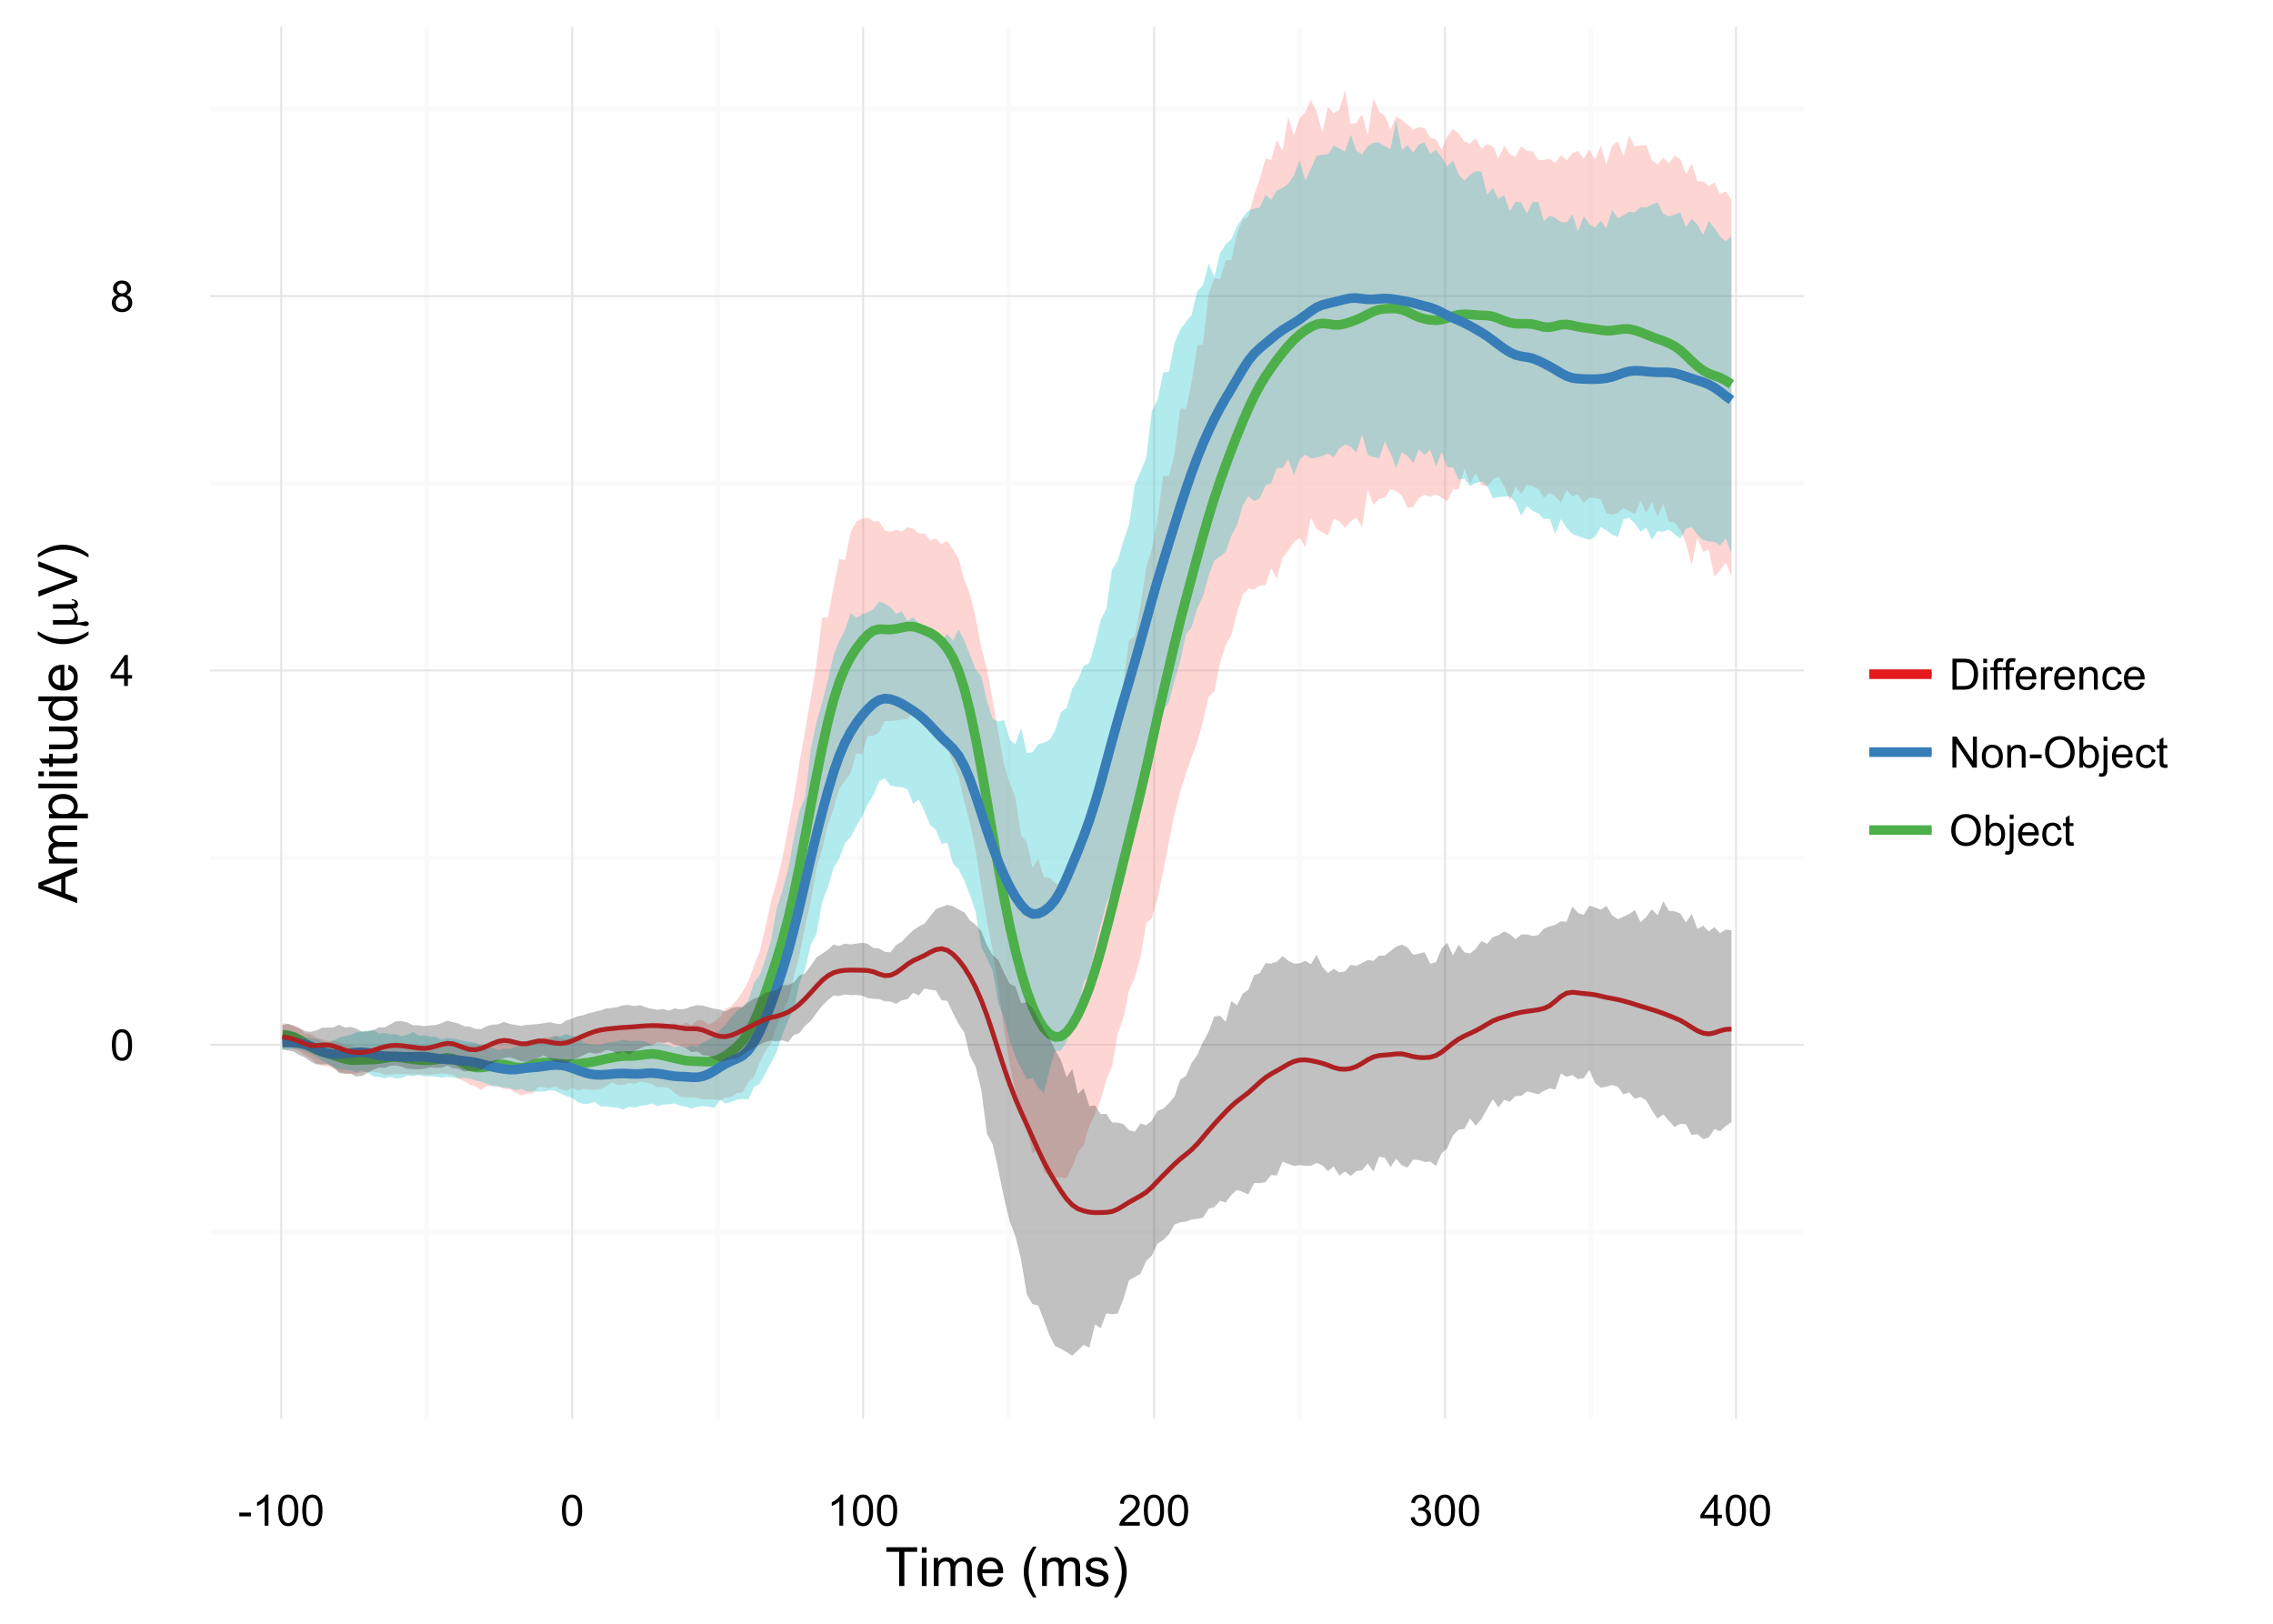 <?xml version="1.0" encoding="UTF-8"?>
<svg xmlns="http://www.w3.org/2000/svg" xmlns:xlink="http://www.w3.org/1999/xlink" width="504pt" height="360pt" viewBox="0 0 504 360" version="1.1">
<defs>
<g>
<symbol overflow="visible" id="glyph0-0">
<path style="stroke:none;" d="M 0.398 -3.391 C 0.398 -4.199 0.48 -4.852 0.648 -5.352 C 0.812 -5.844 1.062 -6.227 1.395 -6.496 C 1.723 -6.762 2.137 -6.895 2.641 -6.898 C 3.004 -6.895 3.328 -6.82 3.609 -6.676 C 3.887 -6.523 4.113 -6.312 4.297 -6.035 C 4.477 -5.754 4.621 -5.41 4.723 -5.012 C 4.824 -4.605 4.875 -4.066 4.879 -3.391 C 4.875 -2.582 4.793 -1.93 4.629 -1.438 C 4.465 -0.938 4.215 -0.555 3.887 -0.289 C 3.555 -0.016 3.141 0.117 2.641 0.117 C 1.973 0.117 1.453 -0.117 1.078 -0.594 C 0.625 -1.164 0.398 -2.098 0.398 -3.391 Z M 1.266 -3.391 C 1.266 -2.258 1.395 -1.508 1.66 -1.137 C 1.922 -0.762 2.25 -0.574 2.641 -0.578 C 3.023 -0.574 3.348 -0.762 3.613 -1.141 C 3.875 -1.512 4.008 -2.262 4.012 -3.391 C 4.008 -4.52 3.875 -5.27 3.613 -5.645 C 3.348 -6.012 3.02 -6.199 2.629 -6.203 C 2.238 -6.199 1.93 -6.035 1.703 -5.711 C 1.41 -5.289 1.266 -4.516 1.266 -3.391 Z M 1.266 -3.391 "/>
</symbol>
<symbol overflow="visible" id="glyph0-1">
<path style="stroke:none;" d="M 3.102 0 L 3.102 -1.645 L 0.121 -1.645 L 0.121 -2.418 L 3.258 -6.871 L 3.945 -6.871 L 3.945 -2.418 L 4.875 -2.418 L 4.875 -1.645 L 3.945 -1.645 L 3.945 0 Z M 3.102 -2.418 L 3.102 -5.516 L 0.953 -2.418 Z M 3.102 -2.418 "/>
</symbol>
<symbol overflow="visible" id="glyph0-2">
<path style="stroke:none;" d="M 1.695 -3.727 C 1.344 -3.852 1.086 -4.031 0.918 -4.273 C 0.746 -4.508 0.66 -4.793 0.664 -5.129 C 0.66 -5.625 0.84 -6.047 1.203 -6.387 C 1.559 -6.727 2.039 -6.895 2.641 -6.898 C 3.238 -6.895 3.719 -6.723 4.086 -6.375 C 4.449 -6.027 4.633 -5.602 4.637 -5.105 C 4.633 -4.781 4.551 -4.504 4.383 -4.27 C 4.215 -4.031 3.961 -3.852 3.625 -3.727 C 4.043 -3.586 4.363 -3.363 4.586 -3.059 C 4.805 -2.754 4.914 -2.387 4.918 -1.965 C 4.914 -1.371 4.707 -0.879 4.293 -0.48 C 3.875 -0.082 3.328 0.117 2.652 0.117 C 1.973 0.117 1.426 -0.082 1.012 -0.484 C 0.594 -0.883 0.387 -1.383 0.391 -1.988 C 0.387 -2.43 0.5 -2.805 0.73 -3.109 C 0.953 -3.41 1.273 -3.617 1.695 -3.727 Z M 1.527 -5.156 C 1.523 -4.828 1.629 -4.562 1.84 -4.359 C 2.051 -4.152 2.32 -4.047 2.656 -4.051 C 2.977 -4.047 3.246 -4.148 3.457 -4.355 C 3.664 -4.559 3.766 -4.812 3.77 -5.109 C 3.766 -5.418 3.66 -5.676 3.445 -5.891 C 3.23 -6.098 2.965 -6.203 2.648 -6.207 C 2.324 -6.203 2.055 -6.102 1.844 -5.895 C 1.629 -5.688 1.523 -5.441 1.527 -5.156 Z M 1.258 -1.984 C 1.254 -1.738 1.309 -1.504 1.426 -1.281 C 1.535 -1.055 1.707 -0.883 1.934 -0.762 C 2.16 -0.637 2.402 -0.574 2.664 -0.578 C 3.062 -0.574 3.395 -0.703 3.66 -0.965 C 3.922 -1.223 4.055 -1.551 4.055 -1.953 C 4.055 -2.355 3.918 -2.691 3.648 -2.961 C 3.375 -3.223 3.035 -3.355 2.633 -3.359 C 2.234 -3.355 1.906 -3.227 1.648 -2.965 C 1.383 -2.703 1.254 -2.375 1.258 -1.984 Z M 1.258 -1.984 "/>
</symbol>
<symbol overflow="visible" id="glyph0-3">
<path style="stroke:none;" d="M 0.305 -2.062 L 0.305 -2.91 L 2.898 -2.91 L 2.898 -2.062 Z M 0.305 -2.062 "/>
</symbol>
<symbol overflow="visible" id="glyph0-4">
<path style="stroke:none;" d="M 3.578 0 L 2.734 0 L 2.734 -5.375 C 2.527 -5.18 2.262 -4.988 1.934 -4.793 C 1.602 -4.598 1.305 -4.453 1.047 -4.359 L 1.047 -5.176 C 1.516 -5.395 1.926 -5.664 2.281 -5.98 C 2.633 -6.293 2.883 -6.598 3.031 -6.898 L 3.578 -6.898 Z M 3.578 0 "/>
</symbol>
<symbol overflow="visible" id="glyph0-5">
<path style="stroke:none;" d="M 4.832 -0.812 L 4.832 0 L 0.289 0 C 0.281 -0.203 0.316 -0.398 0.391 -0.586 C 0.504 -0.895 0.688 -1.199 0.945 -1.5 C 1.195 -1.797 1.562 -2.141 2.047 -2.539 C 2.789 -3.148 3.297 -3.637 3.562 -3.996 C 3.824 -4.352 3.953 -4.688 3.957 -5.012 C 3.953 -5.34 3.836 -5.621 3.598 -5.855 C 3.355 -6.082 3.043 -6.199 2.664 -6.203 C 2.254 -6.199 1.93 -6.078 1.688 -5.836 C 1.441 -5.59 1.316 -5.25 1.316 -4.824 L 0.449 -4.914 C 0.508 -5.559 0.73 -6.051 1.121 -6.391 C 1.504 -6.727 2.023 -6.895 2.68 -6.898 C 3.336 -6.895 3.859 -6.715 4.246 -6.352 C 4.629 -5.984 4.82 -5.531 4.824 -4.992 C 4.82 -4.715 4.766 -4.441 4.652 -4.18 C 4.539 -3.91 4.352 -3.633 4.094 -3.34 C 3.832 -3.047 3.398 -2.645 2.793 -2.133 C 2.285 -1.707 1.961 -1.418 1.816 -1.266 C 1.672 -1.113 1.551 -0.961 1.461 -0.812 Z M 4.832 -0.812 "/>
</symbol>
<symbol overflow="visible" id="glyph0-6">
<path style="stroke:none;" d="M 0.402 -1.812 L 1.246 -1.926 C 1.34 -1.445 1.504 -1.102 1.738 -0.895 C 1.969 -0.68 2.254 -0.574 2.594 -0.578 C 2.988 -0.574 3.324 -0.711 3.598 -0.988 C 3.871 -1.262 4.008 -1.602 4.008 -2.012 C 4.008 -2.395 3.879 -2.715 3.629 -2.969 C 3.371 -3.219 3.051 -3.344 2.664 -3.348 C 2.5 -3.344 2.301 -3.312 2.066 -3.254 L 2.16 -3.992 C 2.215 -3.984 2.262 -3.984 2.297 -3.984 C 2.656 -3.984 2.977 -4.078 3.266 -4.266 C 3.551 -4.453 3.695 -4.742 3.699 -5.133 C 3.695 -5.441 3.59 -5.695 3.383 -5.902 C 3.172 -6.102 2.902 -6.203 2.574 -6.207 C 2.242 -6.203 1.969 -6.102 1.754 -5.895 C 1.531 -5.688 1.391 -5.379 1.332 -4.969 L 0.488 -5.117 C 0.586 -5.68 0.82 -6.121 1.188 -6.434 C 1.551 -6.742 2.008 -6.895 2.555 -6.898 C 2.93 -6.895 3.273 -6.816 3.59 -6.656 C 3.902 -6.496 4.145 -6.277 4.312 -6 C 4.48 -5.719 4.562 -5.422 4.566 -5.113 C 4.562 -4.812 4.484 -4.543 4.324 -4.301 C 4.164 -4.059 3.926 -3.863 3.617 -3.723 C 4.02 -3.625 4.336 -3.43 4.562 -3.137 C 4.785 -2.84 4.898 -2.473 4.902 -2.031 C 4.898 -1.426 4.68 -0.918 4.246 -0.504 C 3.805 -0.09 3.25 0.117 2.586 0.121 C 1.98 0.117 1.48 -0.059 1.086 -0.418 C 0.684 -0.773 0.457 -1.238 0.402 -1.812 Z M 0.402 -1.812 "/>
</symbol>
<symbol overflow="visible" id="glyph0-7">
<path style="stroke:none;" d="M 0.742 0 L 0.742 -6.871 L 3.109 -6.871 C 3.641 -6.867 4.047 -6.836 4.332 -6.773 C 4.723 -6.68 5.059 -6.516 5.34 -6.281 C 5.699 -5.973 5.973 -5.578 6.152 -5.105 C 6.332 -4.625 6.422 -4.082 6.422 -3.473 C 6.422 -2.949 6.359 -2.488 6.238 -2.086 C 6.113 -1.68 5.957 -1.344 5.77 -1.082 C 5.578 -0.816 5.371 -0.609 5.145 -0.461 C 4.918 -0.309 4.645 -0.195 4.324 -0.117 C 4.004 -0.039 3.633 0 3.219 0 Z M 1.648 -0.812 L 3.117 -0.812 C 3.57 -0.809 3.926 -0.852 4.184 -0.938 C 4.441 -1.02 4.645 -1.137 4.801 -1.293 C 5.012 -1.508 5.18 -1.797 5.305 -2.164 C 5.422 -2.523 5.484 -2.965 5.484 -3.488 C 5.484 -4.203 5.363 -4.758 5.129 -5.145 C 4.891 -5.527 4.605 -5.785 4.27 -5.922 C 4.023 -6.012 3.633 -6.059 3.094 -6.062 L 1.648 -6.062 Z M 1.648 -0.812 "/>
</symbol>
<symbol overflow="visible" id="glyph0-8">
<path style="stroke:none;" d="M 0.637 -5.902 L 0.637 -6.871 L 1.48 -6.871 L 1.48 -5.902 Z M 0.637 0 L 0.637 -4.977 L 1.48 -4.977 L 1.48 0 Z M 0.637 0 "/>
</symbol>
<symbol overflow="visible" id="glyph0-9">
<path style="stroke:none;" d="M 0.836 0 L 0.836 -4.32 L 0.09 -4.32 L 0.09 -4.977 L 0.836 -4.977 L 0.836 -5.508 C 0.832 -5.84 0.859 -6.086 0.922 -6.254 C 1 -6.469 1.145 -6.648 1.352 -6.785 C 1.555 -6.918 1.84 -6.984 2.211 -6.988 C 2.445 -6.984 2.711 -6.957 3 -6.906 L 2.875 -6.168 C 2.695 -6.195 2.527 -6.211 2.375 -6.215 C 2.117 -6.211 1.938 -6.156 1.832 -6.051 C 1.723 -5.938 1.668 -5.734 1.672 -5.438 L 1.672 -4.977 L 2.645 -4.977 L 2.645 -4.32 L 1.672 -4.32 L 1.672 0 Z M 0.836 0 "/>
</symbol>
<symbol overflow="visible" id="glyph0-10">
<path style="stroke:none;" d="M 4.039 -1.602 L 4.914 -1.496 C 4.773 -0.98 4.52 -0.586 4.148 -0.309 C 3.773 -0.027 3.297 0.109 2.723 0.113 C 1.992 0.109 1.414 -0.109 0.992 -0.559 C 0.562 -1.004 0.352 -1.633 0.352 -2.445 C 0.352 -3.281 0.566 -3.934 0.996 -4.395 C 1.426 -4.855 1.984 -5.086 2.676 -5.09 C 3.34 -5.086 3.883 -4.859 4.309 -4.41 C 4.727 -3.953 4.938 -3.316 4.941 -2.5 C 4.938 -2.445 4.938 -2.371 4.938 -2.273 L 1.223 -2.273 C 1.25 -1.727 1.406 -1.305 1.688 -1.016 C 1.965 -0.723 2.309 -0.578 2.727 -0.582 C 3.031 -0.578 3.297 -0.66 3.52 -0.824 C 3.734 -0.984 3.906 -1.242 4.039 -1.602 Z M 1.27 -2.969 L 4.051 -2.969 C 4.008 -3.383 3.902 -3.695 3.73 -3.91 C 3.461 -4.23 3.113 -4.395 2.688 -4.398 C 2.297 -4.395 1.969 -4.266 1.707 -4.008 C 1.441 -3.746 1.297 -3.398 1.27 -2.969 Z M 1.27 -2.969 "/>
</symbol>
<symbol overflow="visible" id="glyph0-11">
<path style="stroke:none;" d="M 0.625 0 L 0.625 -4.977 L 1.383 -4.977 L 1.383 -4.223 C 1.574 -4.574 1.75 -4.809 1.918 -4.922 C 2.078 -5.031 2.262 -5.086 2.461 -5.09 C 2.742 -5.086 3.031 -4.996 3.328 -4.82 L 3.039 -4.035 C 2.828 -4.156 2.621 -4.219 2.418 -4.219 C 2.23 -4.219 2.066 -4.16 1.922 -4.051 C 1.773 -3.938 1.668 -3.785 1.609 -3.59 C 1.512 -3.289 1.465 -2.961 1.469 -2.605 L 1.469 0 Z M 0.625 0 "/>
</symbol>
<symbol overflow="visible" id="glyph0-12">
<path style="stroke:none;" d="M 0.633 0 L 0.633 -4.977 L 1.391 -4.977 L 1.391 -4.27 C 1.754 -4.812 2.285 -5.086 2.977 -5.09 C 3.273 -5.086 3.547 -5.031 3.801 -4.926 C 4.051 -4.816 4.238 -4.676 4.367 -4.504 C 4.488 -4.328 4.578 -4.121 4.633 -3.883 C 4.66 -3.723 4.676 -3.449 4.68 -3.062 L 4.68 0 L 3.836 0 L 3.836 -3.027 C 3.832 -3.367 3.797 -3.625 3.734 -3.797 C 3.664 -3.969 3.551 -4.105 3.387 -4.207 C 3.219 -4.309 3.02 -4.359 2.797 -4.359 C 2.434 -4.359 2.125 -4.242 1.867 -4.016 C 1.605 -3.785 1.477 -3.355 1.477 -2.719 L 1.477 0 Z M 0.633 0 "/>
</symbol>
<symbol overflow="visible" id="glyph0-13">
<path style="stroke:none;" d="M 3.883 -1.824 L 4.711 -1.715 C 4.617 -1.141 4.383 -0.691 4.012 -0.371 C 3.637 -0.047 3.18 0.109 2.641 0.113 C 1.957 0.109 1.41 -0.109 0.996 -0.555 C 0.582 -0.996 0.375 -1.633 0.375 -2.469 C 0.375 -3.004 0.461 -3.477 0.641 -3.879 C 0.816 -4.281 1.09 -4.582 1.453 -4.785 C 1.816 -4.984 2.211 -5.086 2.645 -5.09 C 3.18 -5.086 3.621 -4.949 3.969 -4.68 C 4.309 -4.402 4.531 -4.016 4.633 -3.516 L 3.812 -3.391 C 3.73 -3.723 3.59 -3.973 3.395 -4.145 C 3.191 -4.309 2.953 -4.395 2.676 -4.398 C 2.25 -4.395 1.906 -4.242 1.641 -3.941 C 1.375 -3.633 1.242 -3.148 1.242 -2.492 C 1.242 -1.82 1.367 -1.336 1.625 -1.035 C 1.879 -0.73 2.215 -0.578 2.629 -0.582 C 2.957 -0.578 3.234 -0.68 3.457 -0.887 C 3.68 -1.086 3.82 -1.398 3.883 -1.824 Z M 3.883 -1.824 "/>
</symbol>
<symbol overflow="visible" id="glyph0-14">
<path style="stroke:none;" d="M 0.73 0 L 0.73 -6.871 L 1.664 -6.871 L 5.273 -1.477 L 5.273 -6.871 L 6.145 -6.871 L 6.145 0 L 5.211 0 L 1.602 -5.398 L 1.602 0 Z M 0.73 0 "/>
</symbol>
<symbol overflow="visible" id="glyph0-15">
<path style="stroke:none;" d="M 0.32 -2.488 C 0.316 -3.406 0.57 -4.09 1.086 -4.539 C 1.512 -4.902 2.035 -5.086 2.652 -5.09 C 3.336 -5.086 3.895 -4.863 4.332 -4.418 C 4.762 -3.969 4.98 -3.348 4.984 -2.559 C 4.98 -1.914 4.883 -1.41 4.695 -1.047 C 4.5 -0.676 4.223 -0.391 3.855 -0.191 C 3.488 0.012 3.086 0.109 2.652 0.113 C 1.953 0.109 1.391 -0.109 0.965 -0.555 C 0.531 -1 0.316 -1.645 0.32 -2.488 Z M 1.188 -2.488 C 1.184 -1.848 1.32 -1.371 1.602 -1.055 C 1.875 -0.738 2.227 -0.578 2.652 -0.582 C 3.07 -0.578 3.418 -0.738 3.699 -1.059 C 3.973 -1.375 4.113 -1.859 4.117 -2.516 C 4.113 -3.129 3.973 -3.598 3.695 -3.914 C 3.414 -4.23 3.066 -4.387 2.652 -4.391 C 2.227 -4.387 1.875 -4.23 1.602 -3.918 C 1.32 -3.602 1.184 -3.125 1.188 -2.488 Z M 1.188 -2.488 "/>
</symbol>
<symbol overflow="visible" id="glyph0-16">
<path style="stroke:none;" d="M 0.465 -3.348 C 0.461 -4.484 0.77 -5.379 1.383 -6.023 C 1.992 -6.668 2.781 -6.988 3.754 -6.992 C 4.387 -6.988 4.957 -6.84 5.469 -6.539 C 5.977 -6.234 6.367 -5.809 6.633 -5.27 C 6.898 -4.723 7.031 -4.109 7.035 -3.426 C 7.031 -2.727 6.891 -2.102 6.613 -1.555 C 6.328 -1 5.93 -0.586 5.418 -0.305 C 4.898 -0.023 4.344 0.117 3.75 0.117 C 3.102 0.117 2.523 -0.039 2.016 -0.352 C 1.504 -0.664 1.117 -1.09 0.855 -1.629 C 0.594 -2.168 0.461 -2.738 0.465 -3.348 Z M 1.402 -3.332 C 1.398 -2.5 1.621 -1.848 2.07 -1.375 C 2.512 -0.895 3.07 -0.656 3.746 -0.66 C 4.426 -0.656 4.988 -0.898 5.434 -1.383 C 5.871 -1.863 6.094 -2.543 6.098 -3.43 C 6.094 -3.984 6 -4.473 5.812 -4.895 C 5.625 -5.309 5.348 -5.633 4.984 -5.867 C 4.617 -6.094 4.207 -6.211 3.758 -6.211 C 3.109 -6.211 2.559 -5.988 2.098 -5.547 C 1.633 -5.102 1.398 -4.363 1.402 -3.332 Z M 1.402 -3.332 "/>
</symbol>
<symbol overflow="visible" id="glyph0-17">
<path style="stroke:none;" d="M 1.41 0 L 0.629 0 L 0.629 -6.871 L 1.473 -6.871 L 1.473 -4.422 C 1.824 -4.863 2.281 -5.086 2.836 -5.09 C 3.141 -5.086 3.43 -5.023 3.707 -4.902 C 3.977 -4.777 4.199 -4.605 4.379 -4.383 C 4.551 -4.16 4.691 -3.891 4.793 -3.574 C 4.895 -3.258 4.945 -2.918 4.945 -2.562 C 4.945 -1.707 4.734 -1.051 4.312 -0.586 C 3.891 -0.121 3.383 0.109 2.793 0.113 C 2.203 0.109 1.742 -0.133 1.41 -0.625 Z M 1.402 -2.527 C 1.398 -1.926 1.48 -1.496 1.645 -1.234 C 1.906 -0.797 2.266 -0.578 2.723 -0.582 C 3.09 -0.578 3.41 -0.738 3.68 -1.062 C 3.945 -1.379 4.078 -1.855 4.082 -2.492 C 4.078 -3.141 3.949 -3.621 3.695 -3.934 C 3.434 -4.238 3.121 -4.395 2.762 -4.398 C 2.387 -4.395 2.07 -4.234 1.805 -3.918 C 1.535 -3.594 1.398 -3.129 1.402 -2.527 Z M 1.402 -2.527 "/>
</symbol>
<symbol overflow="visible" id="glyph0-18">
<path style="stroke:none;" d="M 0.629 -5.891 L 0.629 -6.871 L 1.473 -6.871 L 1.473 -5.891 Z M -0.441 1.93 L -0.281 1.215 C -0.109 1.254 0.023 1.277 0.117 1.281 C 0.289 1.277 0.414 1.219 0.5 1.109 C 0.582 0.992 0.625 0.707 0.629 0.254 L 0.629 -4.977 L 1.473 -4.977 L 1.473 0.273 C 1.469 0.883 1.391 1.309 1.234 1.551 C 1.027 1.859 0.688 2.016 0.219 2.02 C -0.008 2.016 -0.223 1.984 -0.441 1.93 Z M -0.441 1.93 "/>
</symbol>
<symbol overflow="visible" id="glyph0-19">
<path style="stroke:none;" d="M 2.477 -0.754 L 2.598 -0.008 C 2.355 0.043 2.145 0.062 1.961 0.066 C 1.652 0.062 1.414 0.02 1.246 -0.078 C 1.074 -0.172 0.957 -0.301 0.891 -0.461 C 0.82 -0.617 0.785 -0.949 0.789 -1.457 L 0.789 -4.32 L 0.168 -4.32 L 0.168 -4.977 L 0.789 -4.977 L 0.789 -6.211 L 1.625 -6.719 L 1.625 -4.977 L 2.477 -4.977 L 2.477 -4.32 L 1.625 -4.32 L 1.625 -1.41 C 1.621 -1.168 1.637 -1.012 1.668 -0.945 C 1.695 -0.875 1.746 -0.82 1.816 -0.781 C 1.883 -0.738 1.977 -0.719 2.105 -0.723 C 2.195 -0.719 2.32 -0.73 2.477 -0.754 Z M 2.477 -0.754 "/>
</symbol>
<symbol overflow="visible" id="glyph1-0">
<path style="stroke:none;" d="M 3.109 0 L 3.109 -7.578 L 0.281 -7.578 L 0.281 -8.59 L 7.09 -8.59 L 7.09 -7.578 L 4.25 -7.578 L 4.25 0 Z M 3.109 0 "/>
</symbol>
<symbol overflow="visible" id="glyph1-1">
<path style="stroke:none;" d="M 0.797 -7.375 L 0.797 -8.59 L 1.852 -8.59 L 1.852 -7.375 Z M 0.797 0 L 0.797 -6.223 L 1.852 -6.223 L 1.852 0 Z M 0.797 0 "/>
</symbol>
<symbol overflow="visible" id="glyph1-2">
<path style="stroke:none;" d="M 0.789 0 L 0.789 -6.223 L 1.734 -6.223 L 1.734 -5.352 C 1.93 -5.648 2.188 -5.895 2.512 -6.082 C 2.836 -6.27 3.207 -6.363 3.621 -6.363 C 4.082 -6.363 4.457 -6.266 4.754 -6.074 C 5.043 -5.883 5.254 -5.617 5.379 -5.273 C 5.871 -6 6.512 -6.363 7.301 -6.363 C 7.918 -6.363 8.391 -6.191 8.723 -5.848 C 9.055 -5.504 9.223 -4.977 9.223 -4.273 L 9.223 0 L 8.172 0 L 8.172 -3.922 C 8.168 -4.34 8.133 -4.645 8.07 -4.832 C 8 -5.016 7.879 -5.164 7.699 -5.277 C 7.52 -5.391 7.309 -5.449 7.066 -5.449 C 6.629 -5.449 6.266 -5.301 5.977 -5.012 C 5.688 -4.719 5.543 -4.254 5.543 -3.617 L 5.543 0 L 4.488 0 L 4.488 -4.043 C 4.488 -4.512 4.402 -4.863 4.23 -5.098 C 4.059 -5.332 3.777 -5.449 3.387 -5.449 C 3.09 -5.449 2.812 -5.371 2.562 -5.215 C 2.309 -5.059 2.129 -4.828 2.016 -4.527 C 1.898 -4.227 1.84 -3.793 1.844 -3.227 L 1.844 0 Z M 0.789 0 "/>
</symbol>
<symbol overflow="visible" id="glyph1-3">
<path style="stroke:none;" d="M 5.051 -2.004 L 6.141 -1.867 C 5.969 -1.23 5.648 -0.738 5.184 -0.387 C 4.719 -0.035 4.125 0.141 3.406 0.141 C 2.492 0.141 1.77 -0.137 1.238 -0.699 C 0.699 -1.254 0.434 -2.043 0.438 -3.059 C 0.434 -4.105 0.703 -4.918 1.246 -5.496 C 1.781 -6.074 2.48 -6.363 3.344 -6.363 C 4.176 -6.363 4.855 -6.078 5.383 -5.512 C 5.91 -4.945 6.176 -4.148 6.176 -3.125 C 6.176 -3.059 6.172 -2.965 6.172 -2.844 L 1.531 -2.844 C 1.562 -2.156 1.758 -1.633 2.109 -1.27 C 2.457 -0.906 2.891 -0.727 3.41 -0.727 C 3.797 -0.727 4.125 -0.828 4.402 -1.031 C 4.672 -1.234 4.891 -1.559 5.051 -2.004 Z M 1.586 -3.711 L 5.062 -3.711 C 5.016 -4.227 4.883 -4.621 4.664 -4.887 C 4.328 -5.293 3.891 -5.496 3.359 -5.496 C 2.871 -5.496 2.465 -5.332 2.137 -5.008 C 1.805 -4.684 1.621 -4.25 1.586 -3.711 Z M 1.586 -3.711 "/>
</symbol>
<symbol overflow="visible" id="glyph1-4">
<path style="stroke:none;" d=""/>
</symbol>
<symbol overflow="visible" id="glyph1-5">
<path style="stroke:none;" d="M 2.805 2.523 C 2.223 1.785 1.73 0.93 1.328 -0.055 C 0.926 -1.035 0.727 -2.055 0.727 -3.109 C 0.727 -4.039 0.875 -4.93 1.18 -5.781 C 1.523 -6.77 2.066 -7.754 2.805 -8.734 L 3.562 -8.734 C 3.086 -7.918 2.773 -7.34 2.625 -6.996 C 2.383 -6.457 2.195 -5.895 2.062 -5.309 C 1.895 -4.574 1.809 -3.84 1.812 -3.105 C 1.809 -1.227 2.395 0.648 3.562 2.523 Z M 2.805 2.523 "/>
</symbol>
<symbol overflow="visible" id="glyph1-6">
<path style="stroke:none;" d="M 0.367 -1.859 L 1.414 -2.023 C 1.469 -1.602 1.633 -1.281 1.902 -1.059 C 2.168 -0.836 2.543 -0.727 3.023 -0.727 C 3.508 -0.727 3.867 -0.824 4.102 -1.023 C 4.336 -1.219 4.453 -1.449 4.453 -1.719 C 4.453 -1.953 4.348 -2.141 4.141 -2.281 C 3.996 -2.371 3.637 -2.492 3.062 -2.637 C 2.289 -2.832 1.754 -3 1.457 -3.145 C 1.156 -3.285 0.93 -3.48 0.777 -3.734 C 0.621 -3.984 0.543 -4.266 0.547 -4.57 C 0.543 -4.844 0.605 -5.098 0.734 -5.34 C 0.859 -5.574 1.035 -5.773 1.254 -5.93 C 1.418 -6.047 1.641 -6.148 1.926 -6.234 C 2.207 -6.32 2.512 -6.363 2.836 -6.363 C 3.324 -6.363 3.75 -6.293 4.121 -6.152 C 4.488 -6.012 4.762 -5.82 4.938 -5.578 C 5.113 -5.336 5.234 -5.016 5.305 -4.617 L 4.273 -4.477 C 4.223 -4.797 4.086 -5.047 3.863 -5.227 C 3.637 -5.406 3.32 -5.496 2.914 -5.496 C 2.426 -5.496 2.082 -5.414 1.875 -5.254 C 1.664 -5.094 1.559 -4.906 1.562 -4.695 C 1.559 -4.555 1.602 -4.434 1.695 -4.324 C 1.773 -4.211 1.91 -4.117 2.098 -4.043 C 2.203 -4.004 2.512 -3.914 3.031 -3.773 C 3.773 -3.574 4.293 -3.41 4.59 -3.285 C 4.879 -3.156 5.113 -2.973 5.285 -2.73 C 5.453 -2.488 5.535 -2.188 5.539 -1.828 C 5.535 -1.477 5.434 -1.145 5.23 -0.832 C 5.023 -0.52 4.727 -0.277 4.34 -0.113 C 3.953 0.059 3.516 0.141 3.031 0.141 C 2.219 0.141 1.602 -0.027 1.18 -0.363 C 0.754 -0.699 0.484 -1.195 0.367 -1.859 Z M 0.367 -1.859 "/>
</symbol>
<symbol overflow="visible" id="glyph1-7">
<path style="stroke:none;" d="M 1.484 2.523 L 0.727 2.523 C 1.891 0.648 2.473 -1.227 2.477 -3.105 C 2.473 -3.84 2.391 -4.566 2.227 -5.289 C 2.094 -5.875 1.906 -6.438 1.672 -6.977 C 1.516 -7.328 1.203 -7.914 0.727 -8.734 L 1.484 -8.734 C 2.215 -7.754 2.758 -6.77 3.109 -5.781 C 3.41 -4.93 3.562 -4.039 3.562 -3.109 C 3.562 -2.055 3.359 -1.035 2.957 -0.055 C 2.551 0.93 2.059 1.785 1.484 2.523 Z M 1.484 2.523 "/>
</symbol>
<symbol overflow="visible" id="glyph2-0">
<path style="stroke:none;" d="M 0 0.016 L -8.59 -3.281 L -8.59 -4.508 L 0 -8.023 L 0 -6.727 L -2.602 -5.727 L -2.602 -2.133 L 0 -1.188 Z M -3.527 -2.461 L -3.527 -5.375 L -5.906 -4.477 C -6.629 -4.203 -7.223 -4 -7.688 -3.867 C -7.133 -3.758 -6.586 -3.602 -6.047 -3.406 Z M -3.527 -2.461 "/>
</symbol>
<symbol overflow="visible" id="glyph2-1">
<path style="stroke:none;" d="M 0 -0.789 L -6.223 -0.793 L -6.223 -1.734 L -5.352 -1.734 C -5.648 -1.93 -5.895 -2.188 -6.082 -2.512 C -6.27 -2.836 -6.363 -3.207 -6.363 -3.621 C -6.363 -4.082 -6.266 -4.457 -6.074 -4.754 C -5.883 -5.043 -5.617 -5.254 -5.273 -5.379 C -6 -5.871 -6.363 -6.512 -6.363 -7.301 C -6.363 -7.918 -6.191 -8.391 -5.848 -8.723 C -5.504 -9.055 -4.977 -9.223 -4.27 -9.223 L 0 -9.223 L 0 -8.172 L -3.918 -8.172 C -4.336 -8.168 -4.641 -8.133 -4.828 -8.07 C -5.016 -8 -5.164 -7.879 -5.277 -7.699 C -5.391 -7.52 -5.449 -7.309 -5.449 -7.066 C -5.449 -6.629 -5.301 -6.266 -5.012 -5.977 C -4.719 -5.688 -4.254 -5.543 -3.613 -5.543 L 0 -5.543 L 0 -4.488 L -4.043 -4.488 C -4.512 -4.488 -4.863 -4.402 -5.098 -4.23 C -5.332 -4.059 -5.449 -3.777 -5.449 -3.387 C -5.449 -3.09 -5.371 -2.812 -5.215 -2.562 C -5.059 -2.309 -4.828 -2.129 -4.527 -2.016 C -4.227 -1.902 -3.793 -1.844 -3.227 -1.848 L 0 -1.844 Z M 0 -0.789 "/>
</symbol>
<symbol overflow="visible" id="glyph2-2">
<path style="stroke:none;" d="M 2.383 -0.789 L -6.223 -0.793 L -6.223 -1.754 L -5.414 -1.754 C -5.73 -1.977 -5.965 -2.234 -6.125 -2.52 C -6.281 -2.805 -6.363 -3.148 -6.363 -3.559 C -6.363 -4.082 -6.227 -4.551 -5.953 -4.961 C -5.68 -5.363 -5.293 -5.672 -4.793 -5.883 C -4.293 -6.09 -3.746 -6.191 -3.156 -6.195 C -2.52 -6.191 -1.945 -6.078 -1.438 -5.852 C -0.922 -5.621 -0.531 -5.289 -0.266 -4.855 C 0.008 -4.418 0.141 -3.961 0.141 -3.48 C 0.141 -3.129 0.066 -2.812 -0.082 -2.535 C -0.23 -2.254 -0.418 -2.023 -0.645 -1.844 L 2.383 -1.844 Z M -3.078 -1.746 C -2.273 -1.746 -1.684 -1.906 -1.301 -2.23 C -0.918 -2.555 -0.727 -2.949 -0.727 -3.41 C -0.727 -3.879 -0.922 -4.277 -1.32 -4.613 C -1.711 -4.945 -2.328 -5.113 -3.164 -5.117 C -3.953 -5.113 -4.547 -4.949 -4.945 -4.625 C -5.34 -4.297 -5.535 -3.91 -5.539 -3.457 C -5.535 -3.008 -5.324 -2.609 -4.906 -2.266 C -4.484 -1.918 -3.875 -1.746 -3.078 -1.746 Z M -3.078 -1.746 "/>
</symbol>
<symbol overflow="visible" id="glyph2-3">
<path style="stroke:none;" d="M 0 -0.766 L -8.59 -0.77 L -8.59 -1.824 L 0 -1.82 Z M 0 -0.766 "/>
</symbol>
<symbol overflow="visible" id="glyph2-4">
<path style="stroke:none;" d="M -7.375 -0.797 L -8.59 -0.797 L -8.59 -1.852 L -7.375 -1.852 Z M 0 -0.797 L -6.223 -0.797 L -6.223 -1.852 L 0 -1.852 Z M 0 -0.797 "/>
</symbol>
<symbol overflow="visible" id="glyph2-5">
<path style="stroke:none;" d="M -0.941 -3.094 L -0.012 -3.246 C 0.051 -2.949 0.082 -2.684 0.082 -2.449 C 0.082 -2.066 0.023 -1.77 -0.098 -1.559 C -0.219 -1.348 -0.379 -1.199 -0.574 -1.113 C -0.77 -1.027 -1.184 -0.984 -1.82 -0.984 L -5.402 -0.984 L -5.402 -0.211 L -6.223 -0.211 L -6.223 -0.984 L -7.766 -0.984 L -8.398 -2.035 L -6.223 -2.035 L -6.223 -3.094 L -5.402 -3.094 L -5.402 -2.035 L -1.762 -2.031 C -1.461 -2.027 -1.27 -2.047 -1.184 -2.086 C -1.098 -2.125 -1.027 -2.184 -0.977 -2.27 C -0.926 -2.352 -0.902 -2.473 -0.902 -2.633 C -0.902 -2.742 -0.914 -2.898 -0.941 -3.094 Z M -0.941 -3.094 "/>
</symbol>
<symbol overflow="visible" id="glyph2-6">
<path style="stroke:none;" d="M 0 -4.867 L -0.914 -4.867 C -0.211 -4.379 0.141 -3.723 0.141 -2.895 C 0.141 -2.527 0.07 -2.184 -0.07 -1.867 C -0.211 -1.547 -0.387 -1.309 -0.598 -1.156 C -0.809 -1 -1.07 -0.895 -1.383 -0.832 C -1.59 -0.789 -1.918 -0.766 -2.367 -0.77 L -6.223 -0.77 L -6.223 -1.824 L -2.773 -1.824 C -2.219 -1.82 -1.848 -1.844 -1.656 -1.887 C -1.379 -1.949 -1.16 -2.09 -1.004 -2.309 C -0.84 -2.523 -0.762 -2.789 -0.766 -3.105 C -0.762 -3.418 -0.844 -3.715 -1.008 -3.996 C -1.172 -4.273 -1.391 -4.469 -1.672 -4.586 C -1.945 -4.699 -2.352 -4.758 -2.887 -4.758 L -6.223 -4.758 L -6.223 -5.812 L 0 -5.812 Z M 0 -4.867 "/>
</symbol>
<symbol overflow="visible" id="glyph2-7">
<path style="stroke:none;" d="M 0 -4.828 L -0.785 -4.828 C -0.168 -4.43 0.141 -3.848 0.141 -3.086 C 0.141 -2.59 0.004 -2.133 -0.27 -1.719 C -0.543 -1.297 -0.922 -0.977 -1.414 -0.75 C -1.898 -0.523 -2.465 -0.41 -3.105 -0.41 C -3.727 -0.41 -4.289 -0.512 -4.797 -0.719 C -5.301 -0.926 -5.688 -1.238 -5.957 -1.652 C -6.227 -2.066 -6.363 -2.527 -6.363 -3.043 C -6.363 -3.414 -6.281 -3.75 -6.125 -4.043 C -5.965 -4.336 -5.762 -4.574 -5.508 -4.758 L -8.59 -4.758 L -8.59 -5.809 L 0 -5.805 Z M -3.105 -1.496 C -2.309 -1.492 -1.711 -1.66 -1.316 -1.996 C -0.922 -2.328 -0.727 -2.727 -0.727 -3.188 C -0.727 -3.648 -0.914 -4.039 -1.289 -4.359 C -1.664 -4.68 -2.238 -4.84 -3.016 -4.844 C -3.867 -4.84 -4.492 -4.676 -4.895 -4.352 C -5.289 -4.023 -5.488 -3.621 -5.492 -3.141 C -5.488 -2.672 -5.297 -2.277 -4.918 -1.965 C -4.531 -1.648 -3.93 -1.492 -3.105 -1.496 Z M -3.105 -1.496 "/>
</symbol>
<symbol overflow="visible" id="glyph2-8">
<path style="stroke:none;" d="M -2.004 -5.051 L -1.867 -6.141 C -1.23 -5.969 -0.738 -5.648 -0.387 -5.184 C -0.035 -4.719 0.141 -4.125 0.141 -3.406 C 0.141 -2.492 -0.137 -1.77 -0.699 -1.238 C -1.254 -0.703 -2.043 -0.438 -3.059 -0.441 C -4.105 -0.438 -4.918 -0.707 -5.496 -1.25 C -6.074 -1.785 -6.363 -2.484 -6.363 -3.348 C -6.363 -4.176 -6.078 -4.855 -5.512 -5.383 C -4.945 -5.91 -4.148 -6.176 -3.121 -6.176 C -3.055 -6.176 -2.961 -6.172 -2.84 -6.172 L -2.844 -1.531 C -2.156 -1.566 -1.633 -1.762 -1.27 -2.109 C -0.906 -2.457 -0.727 -2.891 -0.727 -3.41 C -0.727 -3.797 -0.828 -4.125 -1.031 -4.402 C -1.234 -4.672 -1.559 -4.891 -2.004 -5.051 Z M -3.711 -1.59 L -3.707 -5.062 C -4.227 -5.016 -4.621 -4.883 -4.887 -4.664 C -5.293 -4.328 -5.496 -3.891 -5.496 -3.359 C -5.496 -2.871 -5.332 -2.465 -5.008 -2.137 C -4.684 -1.805 -4.25 -1.621 -3.711 -1.59 Z M -3.711 -1.59 "/>
</symbol>
<symbol overflow="visible" id="glyph2-9">
<path style="stroke:none;" d=""/>
</symbol>
<symbol overflow="visible" id="glyph2-10">
<path style="stroke:none;" d="M 2.523 -2.805 C 1.789 -2.223 0.934 -1.73 -0.051 -1.328 C -1.035 -0.926 -2.055 -0.727 -3.109 -0.727 C -4.039 -0.727 -4.93 -0.875 -5.781 -1.18 C -6.77 -1.527 -7.754 -2.07 -8.734 -2.809 L -8.734 -3.562 C -7.918 -3.09 -7.34 -2.777 -6.996 -2.625 C -6.457 -2.387 -5.895 -2.199 -5.309 -2.062 C -4.574 -1.895 -3.84 -1.809 -3.105 -1.812 C -1.223 -1.809 0.652 -2.395 2.523 -3.562 Z M 2.523 -2.805 "/>
</symbol>
<symbol overflow="visible" id="glyph2-11">
<path style="stroke:none;" d="M 0 -3.383 L -8.59 -0.055 L -8.59 -1.285 L -2.352 -3.516 C -1.844 -3.695 -1.375 -3.844 -0.941 -3.969 C -1.406 -4.094 -1.875 -4.25 -2.348 -4.43 L -8.59 -6.75 L -8.59 -7.91 L 0 -4.547 Z M 0 -3.383 "/>
</symbol>
<symbol overflow="visible" id="glyph2-12">
<path style="stroke:none;" d="M 2.523 -1.48 L 2.523 -0.727 C 0.652 -1.891 -1.223 -2.473 -3.105 -2.477 C -3.84 -2.477 -4.566 -2.395 -5.289 -2.227 C -5.875 -2.094 -6.438 -1.906 -6.977 -1.672 C -7.328 -1.516 -7.914 -1.203 -8.734 -0.727 L -8.734 -1.484 C -7.754 -2.215 -6.77 -2.758 -5.781 -3.113 C -4.93 -3.41 -4.039 -3.562 -3.109 -3.562 C -2.051 -3.562 -1.031 -3.359 -0.051 -2.957 C 0.934 -2.551 1.789 -2.059 2.523 -1.48 Z M 2.523 -1.48 "/>
</symbol>
<symbol overflow="visible" id="glyph3-0">
<path style="stroke:none;" d="M -5.367 -5.566 L -1.832 -5.566 C -1.359 -5.566 -1.031 -5.586 -0.848 -5.633 C -0.711 -5.664 -0.613 -5.719 -0.559 -5.789 C -0.496 -5.859 -0.469 -5.934 -0.473 -6.012 C -0.469 -6.105 -0.516 -6.195 -0.617 -6.281 C -0.711 -6.367 -0.906 -6.43 -1.199 -6.469 L -1.199 -6.711 C -0.672 -6.641 -0.309 -6.512 -0.113 -6.32 C 0.086 -6.129 0.18 -5.887 0.184 -5.594 C 0.18 -5.305 0.098 -5.074 -0.078 -4.906 C -0.25 -4.73 -0.559 -4.629 -0.996 -4.594 C -0.551 -4.195 -0.242 -3.816 -0.07 -3.457 C 0.102 -3.098 0.188 -2.789 0.188 -2.531 C 0.188 -2.352 0.152 -2.18 0.086 -2.016 C 0.02 -1.848 -0.078 -1.684 -0.215 -1.523 C 0.352 -1.516 0.844 -1.562 1.266 -1.672 C 1.566 -1.742 1.777 -1.781 1.898 -1.781 C 2.109 -1.781 2.277 -1.727 2.402 -1.617 C 2.527 -1.508 2.59 -1.387 2.59 -1.254 C 2.59 -1.113 2.535 -0.996 2.426 -0.906 C 2.277 -0.785 2.09 -0.727 1.867 -0.727 C 1.754 -0.727 1.617 -0.75 1.461 -0.797 C 1.09 -0.906 0.77 -0.973 0.5 -1 C 0.031 -1.043 -0.363 -1.066 -0.695 -1.07 L -5.367 -1.074 L -5.367 -2.059 L -1.984 -2.055 C -1.582 -2.051 -1.293 -2.086 -1.121 -2.156 C -0.941 -2.223 -0.805 -2.34 -0.707 -2.516 C -0.602 -2.684 -0.551 -2.855 -0.555 -3.031 C -0.551 -3.23 -0.609 -3.473 -0.734 -3.75 C -0.852 -4.023 -1.051 -4.305 -1.324 -4.594 L -5.367 -4.594 Z M -5.367 -5.566 "/>
</symbol>
</g>
<clipPath id="clip1">
  <path d="M 46.543 5.977 L 400.992 5.977 L 400.992 315.594 L 46.543 315.594 Z M 46.543 5.977 "/>
</clipPath>
</defs>
<g id="surface31">
<rect x="0" y="0" width="504" height="360" style="fill:rgb(100%,100%,100%);fill-opacity:1;stroke:none;"/>
<g clip-path="url(#clip1)" clip-rule="nonzero">
<path style="fill:none;stroke-width:1.067;stroke-linecap:butt;stroke-linejoin:round;stroke:rgb(98.039%,98.039%,98.039%);stroke-opacity:1;stroke-miterlimit:10;" d="M 46.543 273.145 L 399.992 273.145 "/>
<path style="fill:none;stroke-width:1.067;stroke-linecap:butt;stroke-linejoin:round;stroke:rgb(98.039%,98.039%,98.039%);stroke-opacity:1;stroke-miterlimit:10;" d="M 46.543 190.148 L 399.992 190.148 "/>
<path style="fill:none;stroke-width:1.067;stroke-linecap:butt;stroke-linejoin:round;stroke:rgb(98.039%,98.039%,98.039%);stroke-opacity:1;stroke-miterlimit:10;" d="M 46.543 107.152 L 399.992 107.152 "/>
<path style="fill:none;stroke-width:1.067;stroke-linecap:butt;stroke-linejoin:round;stroke:rgb(98.039%,98.039%,98.039%);stroke-opacity:1;stroke-miterlimit:10;" d="M 46.543 24.156 L 399.992 24.156 "/>
<path style="fill:none;stroke-width:1.067;stroke-linecap:butt;stroke-linejoin:round;stroke:rgb(98.039%,98.039%,98.039%);stroke-opacity:1;stroke-miterlimit:10;" d="M 94.613 314.598 L 94.613 5.977 "/>
<path style="fill:none;stroke-width:1.067;stroke-linecap:butt;stroke-linejoin:round;stroke:rgb(98.039%,98.039%,98.039%);stroke-opacity:1;stroke-miterlimit:10;" d="M 159.129 314.598 L 159.129 5.977 "/>
<path style="fill:none;stroke-width:1.067;stroke-linecap:butt;stroke-linejoin:round;stroke:rgb(98.039%,98.039%,98.039%);stroke-opacity:1;stroke-miterlimit:10;" d="M 223.645 314.598 L 223.645 5.977 "/>
<path style="fill:none;stroke-width:1.067;stroke-linecap:butt;stroke-linejoin:round;stroke:rgb(98.039%,98.039%,98.039%);stroke-opacity:1;stroke-miterlimit:10;" d="M 288.16 314.598 L 288.16 5.977 "/>
<path style="fill:none;stroke-width:1.067;stroke-linecap:butt;stroke-linejoin:round;stroke:rgb(98.039%,98.039%,98.039%);stroke-opacity:1;stroke-miterlimit:10;" d="M 352.672 314.598 L 352.672 5.977 "/>
<path style="fill:none;stroke-width:0.427;stroke-linecap:butt;stroke-linejoin:round;stroke:rgb(89.804%,89.804%,89.804%);stroke-opacity:1;stroke-miterlimit:10;" d="M 46.543 231.645 L 399.992 231.645 "/>
<path style="fill:none;stroke-width:0.427;stroke-linecap:butt;stroke-linejoin:round;stroke:rgb(89.804%,89.804%,89.804%);stroke-opacity:1;stroke-miterlimit:10;" d="M 46.543 148.652 L 399.992 148.652 "/>
<path style="fill:none;stroke-width:0.427;stroke-linecap:butt;stroke-linejoin:round;stroke:rgb(89.804%,89.804%,89.804%);stroke-opacity:1;stroke-miterlimit:10;" d="M 46.543 65.656 L 399.992 65.656 "/>
<path style="fill:none;stroke-width:0.427;stroke-linecap:butt;stroke-linejoin:round;stroke:rgb(89.804%,89.804%,89.804%);stroke-opacity:1;stroke-miterlimit:10;" d="M 62.355 314.598 L 62.355 5.977 "/>
<path style="fill:none;stroke-width:0.427;stroke-linecap:butt;stroke-linejoin:round;stroke:rgb(89.804%,89.804%,89.804%);stroke-opacity:1;stroke-miterlimit:10;" d="M 126.871 314.598 L 126.871 5.977 "/>
<path style="fill:none;stroke-width:0.427;stroke-linecap:butt;stroke-linejoin:round;stroke:rgb(89.804%,89.804%,89.804%);stroke-opacity:1;stroke-miterlimit:10;" d="M 191.387 314.598 L 191.387 5.977 "/>
<path style="fill:none;stroke-width:0.427;stroke-linecap:butt;stroke-linejoin:round;stroke:rgb(89.804%,89.804%,89.804%);stroke-opacity:1;stroke-miterlimit:10;" d="M 255.902 314.598 L 255.902 5.977 "/>
<path style="fill:none;stroke-width:0.427;stroke-linecap:butt;stroke-linejoin:round;stroke:rgb(89.804%,89.804%,89.804%);stroke-opacity:1;stroke-miterlimit:10;" d="M 320.418 314.598 L 320.418 5.977 "/>
<path style="fill:none;stroke-width:0.427;stroke-linecap:butt;stroke-linejoin:round;stroke:rgb(89.804%,89.804%,89.804%);stroke-opacity:1;stroke-miterlimit:10;" d="M 384.93 314.598 L 384.93 5.977 "/>
<path style=" stroke:none;fill-rule:nonzero;fill:rgb(97.255%,46.275%,42.745%);fill-opacity:0.302;" d="M 62.609 226.836 L 63.867 226.988 L 65.129 227.328 L 66.387 227.863 L 67.648 229.094 L 68.91 229.266 L 70.168 230.051 L 71.43 230.406 L 72.688 230.809 L 73.949 230.781 L 75.207 231.074 L 76.469 231.73 L 77.73 231.836 L 78.988 232.309 L 80.25 232.223 L 81.508 232.559 L 82.77 232.414 L 84.027 232.168 L 85.289 231.758 L 86.551 231.395 L 87.809 231.164 L 89.07 231.312 L 90.328 231.391 L 91.59 231.605 L 92.852 232.117 L 94.109 232.023 L 95.371 231.812 L 96.629 231.711 L 97.891 231.215 L 99.148 230.891 L 100.41 230.926 L 101.668 231.387 L 102.93 231.68 L 104.191 231.871 L 105.449 231.844 L 106.711 231.609 L 107.969 231.797 L 109.23 231.754 L 110.488 231.215 L 111.75 230.652 L 113.012 231.219 L 114.27 231.586 L 115.531 231.312 L 116.789 230.832 L 118.051 230.512 L 119.312 230.391 L 120.57 230.105 L 121.832 229.973 L 123.09 229.586 L 124.352 230.281 L 125.609 230.32 L 126.871 230.129 L 128.133 229.922 L 129.391 229.926 L 130.652 229.559 L 131.91 229.398 L 133.172 228.316 L 134.43 228.469 L 135.691 228.117 L 136.953 228.039 L 138.211 227.902 L 139.473 227.816 L 140.73 227.242 L 141.992 227.262 L 143.254 227.273 L 144.512 226.992 L 145.773 226.938 L 147.031 226.742 L 148.293 227.613 L 149.551 226.867 L 150.812 227.375 L 152.074 226.719 L 153.332 227.273 L 154.594 226.172 L 155.852 226.227 L 157.113 227.121 L 158.371 226.559 L 159.633 225.5 L 160.891 223.605 L 162.152 223.148 L 163.414 221.652 L 164.672 219.828 L 165.934 217.59 L 167.191 213.992 L 168.453 210.965 L 169.715 205.605 L 170.973 199.762 L 172.234 195.352 L 173.492 190.223 L 174.754 183.508 L 176.012 177.07 L 177.273 169.051 L 178.535 161.906 L 179.793 154.621 L 181.055 147.141 L 182.312 136.934 L 183.574 136.91 L 184.832 130.008 L 186.094 123.883 L 187.355 124.25 L 188.613 118.012 L 189.875 115.668 L 191.133 115.02 L 192.391 114.738 L 193.656 115.57 L 194.914 115.602 L 196.172 117.578 L 197.438 117.887 L 198.695 117.457 L 199.953 117.809 L 201.211 116.926 L 202.477 117.176 L 203.734 118.312 L 204.992 118.219 L 206.258 119.781 L 207.516 119.387 L 208.773 120.598 L 210.039 119.922 L 211.297 121.773 L 212.555 123.883 L 213.816 128.598 L 215.074 131.699 L 216.336 136.852 L 217.598 143.664 L 218.855 148.324 L 220.113 155.223 L 221.371 162.496 L 222.637 169.492 L 223.895 173.723 L 225.152 176.789 L 226.418 185.211 L 227.676 186.605 L 228.934 192.387 L 230.199 190.387 L 231.457 194.43 L 232.715 194.57 L 233.98 195.863 L 235.238 195.965 L 236.496 193.488 L 237.758 192.621 L 239.016 190.941 L 240.277 187.695 L 241.535 181.582 L 242.797 177.766 L 244.055 176.41 L 245.312 170.301 L 246.578 161.762 L 247.836 157.59 L 249.094 151.418 L 250.359 141.941 L 251.617 141.082 L 252.875 134.273 L 254.141 125.93 L 255.398 121.691 L 256.656 115.199 L 257.922 105.559 L 259.18 105.492 L 260.438 100.66 L 261.695 90.465 L 262.961 90.789 L 264.219 84.676 L 265.477 76.531 L 266.738 76.344 L 267.996 65.199 L 269.254 61.73 L 270.52 61.941 L 271.777 57.75 L 273.035 57.664 L 274.301 51.73 L 275.559 48.73 L 276.816 48.047 L 278.082 43.184 L 279.34 39.695 L 280.598 35.16 L 281.855 35.465 L 283.121 31.004 L 284.379 33.465 L 285.637 25.879 L 286.902 30.074 L 288.16 26.344 L 289.418 24.832 L 290.68 22.121 L 291.938 24.805 L 293.199 29.395 L 294.461 23.699 L 295.719 25.16 L 296.977 24.379 L 298.242 20.004 L 299.5 27.508 L 300.758 27.227 L 302.016 25.367 L 303.281 30.082 L 304.539 21.738 L 305.797 24.812 L 307.062 25.637 L 308.32 28.715 L 309.578 25.805 L 310.844 26.641 L 312.102 27.641 L 313.359 28.773 L 314.621 28.172 L 315.879 28.414 L 317.141 30.562 L 318.402 30.879 L 319.66 33.176 L 320.918 30.254 L 322.176 28.629 L 323.441 29.605 L 324.699 31.426 L 325.957 31.844 L 327.223 30.621 L 328.48 32.953 L 329.738 31.934 L 331.004 32.496 L 332.262 35.188 L 333.52 32.301 L 334.785 34.211 L 336.043 34.766 L 337.301 32.406 L 338.562 33.465 L 339.824 33.531 L 341.082 35.496 L 342.34 35.434 L 343.602 35.223 L 344.859 36.09 L 346.117 34.422 L 347.383 35.547 L 348.641 34 L 349.898 33.461 L 351.164 35.199 L 352.422 33.125 L 353.68 35.492 L 354.945 32.273 L 356.203 36.484 L 357.461 32.285 L 358.727 31.277 L 359.984 34.574 L 361.242 30.07 L 362.5 32.578 L 363.766 32.207 L 365.023 32.18 L 366.281 35.527 L 367.543 36.406 L 368.801 34.949 L 370.059 36.199 L 371.324 34.547 L 372.582 35.258 L 373.84 38.641 L 375.105 36.219 L 376.363 40.184 L 377.621 40.227 L 378.887 41.289 L 380.145 40.41 L 381.402 43.086 L 382.66 42.391 L 383.926 44.348 L 383.926 127.906 L 382.66 124.715 L 381.402 126.402 L 380.145 127.938 L 378.887 121.832 L 377.621 122.32 L 376.363 119.137 L 375.105 125.258 L 373.84 120.457 L 372.582 117.504 L 371.324 115.848 L 370.059 115.695 L 368.801 111.742 L 367.543 114.625 L 366.281 111.238 L 365.023 113.754 L 363.766 110.98 L 362.5 113.977 L 361.242 113.293 L 359.984 112.652 L 358.727 113.684 L 357.461 114.109 L 356.203 113.828 L 354.945 110.711 L 353.68 110.48 L 352.422 110.301 L 351.164 111.559 L 349.898 109.602 L 348.641 110.031 L 347.383 108.648 L 346.117 111.445 L 344.859 110.059 L 343.602 109.246 L 342.34 110.324 L 341.082 108.445 L 339.824 107.801 L 338.562 107.43 L 337.301 109.488 L 336.043 107.852 L 334.785 110.945 L 333.52 107.773 L 332.262 105.621 L 331.004 106.402 L 329.738 107.855 L 328.48 107.516 L 327.223 104.836 L 325.957 107.234 L 324.699 103.82 L 323.441 108.426 L 322.176 108.535 L 320.918 111.102 L 319.66 110.336 L 318.402 109.566 L 317.141 110.113 L 315.879 109.691 L 314.621 110.41 L 313.359 112.398 L 312.102 112.609 L 310.844 109.934 L 309.578 108.902 L 308.32 108.426 L 307.062 110.348 L 305.797 110.582 L 304.539 111.973 L 303.281 108.461 L 302.016 116.855 L 300.758 114.719 L 299.5 115.574 L 298.242 117.012 L 296.977 115.609 L 295.719 114.977 L 294.461 118.746 L 293.199 118.043 L 291.938 117.301 L 290.68 114.742 L 289.418 121.301 L 288.16 119.188 L 286.902 120.191 L 285.637 122.051 L 284.379 123.652 L 283.121 128.352 L 281.855 126.012 L 280.598 129.742 L 279.34 129.809 L 278.082 130.715 L 276.816 130.469 L 275.559 131.836 L 274.301 135.844 L 273.035 140.766 L 271.777 143.027 L 270.52 146.984 L 269.254 153.352 L 267.996 154.504 L 266.738 159.969 L 265.477 164.504 L 264.219 167.965 L 262.961 171.484 L 261.695 175.527 L 260.438 180.477 L 259.18 186.707 L 257.922 193.141 L 256.656 199.363 L 255.398 203.496 L 254.141 204.77 L 252.875 212.348 L 251.617 216.785 L 250.359 219.535 L 249.094 225.711 L 247.836 229.105 L 246.578 236.484 L 245.312 239.367 L 244.055 243.824 L 242.797 247.059 L 241.535 249.586 L 240.277 253.867 L 239.016 255.531 L 237.758 258.738 L 236.496 261.207 L 235.238 261.074 L 233.98 261.102 L 232.715 260.695 L 231.457 259.832 L 230.199 254.621 L 228.934 255.832 L 227.676 250.109 L 226.418 245.934 L 225.152 242.238 L 223.895 235.816 L 222.637 228.414 L 221.371 219.176 L 220.113 210.871 L 218.855 204.383 L 217.598 196.832 L 216.336 188.551 L 215.074 182.449 L 213.816 177.871 L 212.555 172.133 L 211.297 169.164 L 210.039 165.629 L 208.773 163.426 L 207.516 161.238 L 206.258 159.699 L 204.992 159.652 L 203.734 159.254 L 202.477 157.992 L 201.211 159.375 L 199.953 159.562 L 198.695 159.746 L 197.438 159.84 L 196.172 159.855 L 194.914 162.371 L 193.656 163.129 L 192.391 163.191 L 191.133 167.18 L 189.875 167.078 L 188.613 171.371 L 187.355 173.125 L 186.094 174.93 L 184.832 179.27 L 183.574 182.914 L 182.312 188.227 L 181.055 192.438 L 179.793 199.859 L 178.535 205.223 L 177.273 211.824 L 176.012 216.613 L 174.754 221.84 L 173.492 224.258 L 172.234 227.441 L 170.973 231.273 L 169.715 233.078 L 168.453 235.539 L 167.191 238.699 L 165.934 239.973 L 164.672 242.207 L 163.414 242.324 L 162.152 243.195 L 160.891 243.398 L 159.633 243.934 L 158.371 243.738 L 157.113 243.75 L 155.852 243.73 L 154.594 243.422 L 153.332 243.312 L 152.074 243.289 L 150.812 243.184 L 149.551 242.281 L 148.293 241.148 L 147.031 241.023 L 145.773 241.062 L 144.512 240.32 L 143.254 240.004 L 141.992 239.812 L 140.73 240.281 L 139.473 240.105 L 138.211 240.551 L 136.953 240.559 L 135.691 239.957 L 134.43 240.93 L 133.172 241.414 L 131.91 241.633 L 130.652 241.613 L 129.391 241.441 L 128.133 241.797 L 126.871 241.125 L 125.609 241.844 L 124.352 241.562 L 123.09 240.816 L 121.832 241.336 L 120.57 241.031 L 119.312 241.02 L 118.051 242.406 L 116.789 242.52 L 115.531 242.871 L 114.27 242.199 L 113.012 241.48 L 111.75 241.395 L 110.488 240.863 L 109.23 240.82 L 107.969 240.766 L 106.711 241.641 L 105.449 240.91 L 104.191 240.48 L 102.93 239.684 L 101.668 239.172 L 100.41 238.309 L 99.148 238.094 L 97.891 237.91 L 96.629 238.18 L 95.371 238.277 L 94.109 238.211 L 92.852 238.25 L 90.328 238.141 L 89.07 238.133 L 87.809 238.082 L 86.551 238.254 L 85.289 238.273 L 84.027 237.75 L 82.77 237.672 L 81.508 237.59 L 80.25 237.762 L 78.988 237.992 L 77.73 238.066 L 76.469 238 L 75.207 237.629 L 73.949 236.984 L 72.688 236.406 L 71.43 236.305 L 70.168 235.723 L 68.91 234.625 L 67.648 233.992 L 66.387 233.062 L 65.129 232.582 L 63.867 231.953 L 62.609 231.836 Z M 62.609 226.836 "/>
<path style=" stroke:none;fill-rule:nonzero;fill:rgb(0%,74.902%,76.863%);fill-opacity:0.302;" d="M 62.609 229.691 L 63.867 229.684 L 65.129 229.496 L 66.387 229.855 L 67.648 229.906 L 68.91 230.148 L 70.168 230.398 L 71.43 230.922 L 72.688 231.266 L 73.949 230.684 L 75.207 230.023 L 76.469 229.742 L 77.73 229.477 L 78.988 228.902 L 80.25 228.625 L 81.508 228.758 L 82.77 228.301 L 84.027 229.191 L 85.289 229.004 L 86.551 229.305 L 87.809 229.293 L 89.07 229.738 L 90.328 229.422 L 91.59 228.828 L 92.852 229.559 L 94.109 229.523 L 95.371 229.859 L 96.629 229.848 L 97.891 230.457 L 99.148 230.168 L 100.41 230.254 L 101.668 230.531 L 102.93 230.832 L 104.191 230.984 L 105.449 231.234 L 106.711 231.746 L 107.969 232.25 L 109.23 232.328 L 110.488 232.762 L 111.75 232.504 L 113.012 232.508 L 114.27 232.078 L 115.531 231.773 L 116.789 231.371 L 118.051 231.277 L 119.312 230.434 L 120.57 230.512 L 121.832 230.332 L 123.09 229.73 L 124.352 229.703 L 125.609 229.297 L 126.871 229.695 L 128.133 229.977 L 129.391 231.203 L 130.652 231.445 L 131.91 231.684 L 133.172 231.684 L 134.43 231.184 L 135.691 231.016 L 136.953 230.895 L 138.211 230.465 L 139.473 230.805 L 140.73 230.762 L 141.992 230.719 L 143.254 230.949 L 144.512 231.68 L 145.773 231.004 L 147.031 231.406 L 148.293 231.699 L 149.551 232.172 L 150.812 231.754 L 152.074 232.336 L 153.332 231.766 L 154.594 232.082 L 155.852 231.059 L 157.113 230.633 L 158.371 229.629 L 159.633 228.418 L 160.891 227.16 L 162.152 225.5 L 163.414 224.121 L 164.672 223.117 L 165.934 221.762 L 167.191 217.914 L 168.453 216.207 L 169.715 212.691 L 170.973 208.41 L 172.234 201.414 L 173.492 197.496 L 174.754 192.727 L 176.012 185.922 L 177.273 179.746 L 178.535 176.73 L 179.793 165.938 L 181.055 160.086 L 182.312 155.719 L 183.574 150.695 L 184.832 145.312 L 186.094 142.09 L 187.355 139.711 L 188.613 135.945 L 189.875 136.98 L 191.133 136.184 L 192.391 135.762 L 193.656 135.043 L 194.914 133.336 L 196.172 133.855 L 197.438 134.578 L 198.695 136.121 L 199.953 135.559 L 201.211 137.629 L 202.477 136.844 L 203.734 138.148 L 204.992 139.695 L 206.258 141.559 L 207.516 141.434 L 208.773 142.176 L 210.039 140.527 L 211.297 141.996 L 212.555 139.574 L 213.816 141.98 L 215.074 145.188 L 216.336 148.41 L 217.598 150 L 218.855 155.484 L 220.113 159.402 L 221.371 159.953 L 222.637 159.637 L 223.895 163.996 L 225.152 164.98 L 226.418 161.418 L 227.676 166.961 L 228.934 166.766 L 230.199 165 L 231.457 164.668 L 232.715 164.035 L 233.98 161.934 L 235.238 157.891 L 236.496 156.945 L 237.758 152.664 L 239.016 150.742 L 240.277 147.625 L 241.535 147 L 242.797 142.688 L 244.055 137.484 L 245.312 134.945 L 246.578 126.238 L 247.836 124.32 L 249.094 119.883 L 250.359 116.336 L 251.617 107.508 L 252.875 104.633 L 254.141 101.531 L 255.398 91.145 L 256.656 88.734 L 257.922 82.602 L 259.18 82.402 L 260.438 76.004 L 261.695 73.074 L 262.961 71.328 L 264.219 69.828 L 265.477 64.586 L 266.738 63.176 L 267.996 58.449 L 269.254 61.418 L 270.52 56.176 L 271.777 54.191 L 273.035 53.02 L 274.301 50.133 L 275.559 48.18 L 276.816 46.699 L 278.082 46.234 L 279.34 46.004 L 280.598 43.18 L 281.855 44.281 L 283.121 42.242 L 284.379 41.699 L 285.637 40.754 L 286.902 38.828 L 288.16 35.555 L 289.418 40.027 L 290.68 37.371 L 291.938 34.531 L 293.199 34.273 L 294.461 34.219 L 295.719 32.332 L 296.977 32.871 L 298.242 33.605 L 299.5 29.91 L 300.758 33.434 L 302.016 34.184 L 303.281 32.402 L 304.539 31.633 L 305.797 31.582 L 307.062 32.41 L 308.32 33.074 L 309.578 26.797 L 310.844 33.27 L 312.102 32.137 L 313.359 33.859 L 314.621 32.004 L 315.879 31.586 L 317.141 34.133 L 318.402 33.199 L 319.66 34.891 L 320.918 36.91 L 322.176 35.574 L 323.441 38.668 L 324.699 40.074 L 325.957 38.75 L 327.223 37.949 L 328.48 38.027 L 329.738 43.129 L 331.004 41.672 L 332.262 44.051 L 333.52 43.277 L 334.785 46.848 L 336.043 44.727 L 337.301 44.895 L 338.562 47.336 L 339.824 44.812 L 341.082 44.762 L 342.34 49.043 L 343.602 47.805 L 344.859 48.309 L 346.117 49.215 L 347.383 49.316 L 348.641 47.555 L 349.898 51.406 L 351.164 47.922 L 352.422 49.742 L 353.68 50.473 L 354.945 48.914 L 356.203 50.641 L 357.461 46.531 L 358.727 48.391 L 359.984 47.754 L 361.242 46.922 L 362.5 47.074 L 363.766 45.93 L 365.023 46.027 L 366.281 45.332 L 367.543 44.902 L 368.801 47.387 L 370.059 47.996 L 371.324 47.57 L 372.582 47.098 L 373.84 50.383 L 375.105 48.508 L 376.363 49.789 L 377.621 52.09 L 378.887 49.047 L 380.145 50.535 L 381.402 52.469 L 382.66 53.473 L 383.926 52.402 L 383.926 122.781 L 382.66 119.297 L 381.402 120.965 L 380.145 120.113 L 378.887 120.051 L 377.621 119.719 L 376.363 118.508 L 375.105 116.852 L 373.84 117.242 L 372.582 119.426 L 371.324 118.469 L 370.059 117.418 L 368.801 117.887 L 367.543 117.762 L 366.281 119.691 L 365.023 116.965 L 363.766 117.895 L 362.5 116.074 L 361.242 114.848 L 359.984 115.105 L 358.727 119.027 L 357.461 118.555 L 356.203 117.555 L 354.945 116.859 L 353.68 119.023 L 352.422 119.668 L 351.164 119.32 L 349.898 118.867 L 348.641 118.375 L 347.383 117.086 L 346.117 115.074 L 344.859 118.402 L 343.602 115.008 L 342.34 115.047 L 341.082 113.844 L 339.824 113.273 L 338.562 112.18 L 337.301 114.355 L 336.043 111.441 L 334.785 110.047 L 333.52 110.105 L 332.262 110.227 L 331.004 110.477 L 329.738 107.707 L 328.48 106.68 L 327.223 107.074 L 325.957 107.734 L 324.699 106.109 L 323.441 106.352 L 322.176 103.633 L 320.918 103.621 L 319.66 100.227 L 318.402 103.469 L 317.141 99.656 L 315.879 100.887 L 314.621 99.652 L 313.359 102.703 L 312.102 101.086 L 310.844 100.277 L 309.578 103.738 L 308.32 100.48 L 307.062 97.945 L 305.797 101.598 L 304.539 101.297 L 303.281 100.902 L 302.016 96.246 L 300.758 100.312 L 299.5 99.059 L 298.242 98.535 L 296.977 99.461 L 295.719 101.383 L 294.461 100.516 L 293.199 101.074 L 291.938 101.465 L 290.68 101.676 L 289.418 100.77 L 288.16 101.891 L 286.902 105.363 L 285.637 101.797 L 284.379 103.789 L 283.121 103.746 L 281.855 107.109 L 280.598 107.648 L 279.34 110.477 L 278.082 111.129 L 276.816 110.008 L 275.559 112.09 L 274.301 116.449 L 273.035 118.773 L 271.777 122.402 L 270.52 123.367 L 269.254 124.281 L 267.996 127.68 L 266.738 132.172 L 265.477 134.852 L 264.219 139.027 L 262.961 140.551 L 261.695 146.648 L 260.438 150.879 L 259.18 155.695 L 257.922 157.586 L 256.656 163.797 L 255.398 168.527 L 254.141 170.68 L 252.875 176.75 L 251.617 182.586 L 250.359 185.281 L 249.094 188.133 L 247.836 192.926 L 246.578 197.227 L 245.312 200.391 L 244.055 205.121 L 242.797 210.258 L 241.535 216.23 L 240.277 217.77 L 239.016 223.977 L 237.758 227.457 L 236.496 230.93 L 235.238 232.965 L 233.98 232.965 L 232.715 237.223 L 231.457 242.477 L 230.199 241.062 L 228.934 238.98 L 227.676 239.305 L 226.418 236.902 L 225.152 234.332 L 223.895 230.684 L 222.637 225.766 L 221.371 222.484 L 220.113 215.234 L 218.855 212.52 L 217.598 210.008 L 216.336 202.254 L 215.074 198.469 L 213.816 195.262 L 212.555 192.746 L 211.297 191.469 L 210.039 186.789 L 208.773 187.105 L 207.516 183.98 L 206.258 182.957 L 204.992 179.883 L 203.734 177.25 L 202.477 178.215 L 201.211 175.012 L 199.953 174.535 L 198.695 174.41 L 197.438 174.172 L 196.172 172.516 L 194.914 173.262 L 193.656 176.262 L 192.391 178.367 L 191.133 180.984 L 189.875 183.227 L 188.613 185.57 L 187.355 186.906 L 186.094 190.328 L 184.832 192.391 L 183.574 196.801 L 182.312 199.945 L 181.055 207.023 L 179.793 209.453 L 178.535 214.777 L 177.273 217.957 L 176.012 223.727 L 174.754 226.234 L 173.492 229.398 L 172.234 233.141 L 170.973 235.617 L 169.715 237.961 L 168.453 240.246 L 167.191 241.039 L 165.934 243.75 L 164.672 243.648 L 163.414 243.824 L 162.152 244.289 L 160.891 244.645 L 159.633 243.898 L 158.371 245.668 L 157.113 245.336 L 155.852 245.211 L 154.594 245.426 L 153.332 245.766 L 152.074 245.391 L 150.812 245.121 L 149.551 244.641 L 148.293 244.852 L 147.031 244.867 L 145.773 245.266 L 144.512 244.625 L 143.254 245.043 L 141.992 245.18 L 140.73 245.598 L 139.473 245.367 L 138.211 246.027 L 136.953 245.555 L 135.691 245.508 L 134.43 245.297 L 133.172 245.305 L 131.91 244.32 L 130.652 244.676 L 129.391 244.781 L 128.133 244.359 L 126.871 243.469 L 125.609 243.027 L 124.352 242.465 L 123.09 241.844 L 121.832 241.738 L 120.57 241.992 L 119.312 242.043 L 118.051 242.008 L 116.789 241.992 L 115.531 241.449 L 114.27 241.695 L 113.012 241.234 L 111.75 241.141 L 110.488 240.887 L 109.23 240.727 L 107.969 240.262 L 106.711 239.824 L 105.449 239.578 L 104.191 239.16 L 102.93 239.008 L 101.668 239.031 L 100.41 238.879 L 99.148 238.75 L 97.891 238.953 L 96.629 238.723 L 95.371 238.609 L 94.109 238.629 L 92.852 238.328 L 91.59 238.617 L 90.328 238.445 L 89.07 238.977 L 87.809 239.156 L 86.551 238.746 L 85.289 239.074 L 84.027 238.727 L 82.77 238.648 L 81.508 237.762 L 80.25 237.348 L 78.988 237.703 L 77.73 237.371 L 76.469 237.129 L 75.207 237.18 L 73.949 236.625 L 72.688 235.859 L 71.43 235.16 L 70.168 234.344 L 68.91 233.637 L 67.648 233.16 L 66.387 232.582 L 65.129 232.527 L 63.867 232.605 L 62.609 232.59 Z M 62.609 229.691 "/>
<path style="fill:none;stroke-width:2.134;stroke-linecap:butt;stroke-linejoin:round;stroke:rgb(30.196%,68.627%,29.02%);stroke-opacity:1;stroke-miterlimit:1;" d="M 62.609 229.367 L 63.867 229.539 L 65.129 229.895 L 66.387 230.516 L 67.648 231.312 L 68.91 232.098 L 70.168 232.734 L 71.43 233.199 L 72.688 233.57 L 73.949 233.953 L 75.207 234.383 L 76.469 234.785 L 77.73 235.016 L 78.988 235.035 L 80.25 234.961 L 81.508 234.926 L 82.77 234.906 L 84.027 234.797 L 85.289 234.594 L 86.551 234.383 L 87.809 234.32 L 89.07 234.48 L 90.328 234.695 L 91.59 234.852 L 92.852 234.984 L 94.109 235.074 L 95.371 235.055 L 96.629 234.93 L 97.891 234.711 L 99.148 234.551 L 100.41 234.723 L 101.668 235.254 L 102.93 235.891 L 104.191 236.402 L 105.449 236.668 L 106.711 236.68 L 107.969 236.523 L 109.23 236.262 L 110.488 236.016 L 111.75 236.02 L 113.012 236.293 L 114.27 236.609 L 115.531 236.734 L 116.789 236.547 L 118.051 236.125 L 119.312 235.73 L 120.57 235.57 L 121.832 235.609 L 123.09 235.742 L 124.352 235.879 L 125.609 235.949 L 126.871 235.93 L 128.133 235.848 L 129.391 235.727 L 130.652 235.562 L 131.91 235.32 L 133.172 235.031 L 134.43 234.758 L 135.691 234.504 L 136.953 234.277 L 138.211 234.148 L 139.473 234.137 L 140.73 234.105 L 141.992 233.953 L 143.254 233.746 L 144.512 233.652 L 145.773 233.766 L 147.031 234.035 L 148.293 234.332 L 149.551 234.613 L 150.812 234.898 L 152.074 235.145 L 153.332 235.254 L 154.594 235.289 L 155.852 235.363 L 157.113 235.391 L 158.371 235.195 L 159.633 234.73 L 160.891 234.023 L 162.152 233.121 L 163.414 232.074 L 164.672 230.781 L 165.934 229.004 L 167.191 226.609 L 168.453 223.617 L 169.715 220.195 L 170.973 216.531 L 172.234 212.68 L 173.492 208.477 L 174.754 203.688 L 176.012 198.191 L 177.273 192.016 L 178.535 185.379 L 179.793 178.605 L 181.055 171.973 L 182.312 165.715 L 183.574 160.039 L 184.832 155.172 L 186.094 151.223 L 187.355 148.121 L 188.613 145.703 L 189.875 143.762 L 191.133 142.117 L 192.391 140.742 L 193.656 139.82 L 194.914 139.488 L 196.172 139.543 L 197.438 139.578 L 198.695 139.426 L 199.953 139.152 L 201.211 138.91 L 202.477 138.93 L 203.734 139.266 L 204.992 139.758 L 206.258 140.32 L 207.516 141.094 L 208.773 142.227 L 210.039 143.773 L 211.297 145.863 L 212.555 148.773 L 213.816 152.703 L 215.074 157.695 L 216.336 163.68 L 217.598 170.445 L 218.855 177.672 L 220.113 185.059 L 221.371 192.312 L 222.637 199.141 L 223.895 205.34 L 225.152 210.812 L 226.418 215.586 L 227.676 219.699 L 228.934 223.156 L 230.199 225.914 L 231.457 227.945 L 232.715 229.277 L 233.98 229.914 L 235.238 229.777 L 236.496 228.844 L 237.758 227.199 L 239.016 224.973 L 240.277 222.246 L 241.535 219.008 L 242.797 215.191 L 244.055 210.832 L 245.312 206.121 L 246.578 201.234 L 247.836 196.191 L 249.094 191.074 L 250.359 186.008 L 251.617 180.965 L 252.875 175.793 L 254.141 170.367 L 255.398 164.68 L 256.656 158.961 L 257.922 153.457 L 259.18 148.086 L 260.438 142.766 L 261.695 137.645 L 262.961 132.789 L 264.219 128.09 L 265.477 123.43 L 266.738 118.867 L 267.996 114.523 L 269.254 110.457 L 270.52 106.676 L 271.777 103.152 L 273.035 99.781 L 274.301 96.539 L 275.559 93.457 L 276.816 90.547 L 278.082 87.871 L 279.34 85.504 L 280.598 83.422 L 281.855 81.559 L 283.121 79.824 L 284.379 78.191 L 285.637 76.676 L 286.902 75.336 L 288.16 74.195 L 289.418 73.246 L 290.68 72.461 L 291.938 71.914 L 293.199 71.703 L 294.461 71.809 L 295.719 72.008 L 296.977 72.023 L 298.242 71.762 L 299.5 71.355 L 300.758 70.895 L 302.016 70.336 L 303.281 69.68 L 304.539 69.051 L 305.797 68.633 L 307.062 68.449 L 308.32 68.398 L 309.578 68.43 L 310.844 68.656 L 312.102 69.148 L 313.359 69.781 L 314.621 70.336 L 315.879 70.711 L 317.141 70.934 L 318.402 71.004 L 319.66 70.867 L 320.918 70.527 L 322.176 70.098 L 323.441 69.773 L 324.699 69.672 L 325.957 69.738 L 327.223 69.852 L 328.48 69.91 L 329.738 69.957 L 331.004 70.164 L 332.262 70.605 L 333.52 71.129 L 334.785 71.543 L 336.043 71.758 L 337.301 71.785 L 338.562 71.762 L 339.824 71.875 L 341.082 72.18 L 342.34 72.496 L 343.602 72.555 L 344.859 72.293 L 346.117 71.988 L 347.383 71.93 L 348.641 72.145 L 349.898 72.434 L 351.164 72.648 L 352.422 72.805 L 353.68 72.977 L 354.945 73.188 L 356.203 73.328 L 357.461 73.277 L 358.727 73.094 L 359.984 72.934 L 361.242 72.953 L 362.5 73.223 L 363.766 73.664 L 365.023 74.164 L 366.281 74.668 L 367.543 75.133 L 368.801 75.57 L 370.059 76.094 L 371.324 76.766 L 372.582 77.656 L 373.84 78.797 L 375.105 80.043 L 376.363 81.191 L 377.621 82.137 L 378.887 82.824 L 380.145 83.281 L 381.402 83.727 L 382.66 84.379 L 383.926 85.207 "/>
<path style="fill:none;stroke-width:2.134;stroke-linecap:butt;stroke-linejoin:round;stroke:rgb(21.569%,49.412%,72.157%);stroke-opacity:1;stroke-miterlimit:1;" d="M 62.609 231.152 L 63.867 231.105 L 65.129 231.133 L 66.387 231.277 L 67.648 231.539 L 68.91 231.961 L 70.168 232.562 L 71.43 233.164 L 72.688 233.539 L 73.949 233.676 L 75.207 233.672 L 76.469 233.598 L 77.73 233.48 L 78.988 233.344 L 80.25 233.273 L 81.508 233.391 L 82.77 233.691 L 84.027 234.008 L 85.289 234.172 L 86.551 234.188 L 87.809 234.203 L 89.07 234.27 L 90.328 234.324 L 91.59 234.316 L 92.852 234.262 L 94.109 234.281 L 95.371 234.438 L 96.629 234.633 L 97.891 234.777 L 99.148 234.875 L 100.41 234.945 L 101.668 235.055 L 102.93 235.215 L 104.191 235.371 L 105.449 235.574 L 106.711 235.875 L 107.969 236.223 L 109.23 236.539 L 110.488 236.793 L 111.75 237 L 113.012 237.141 L 114.27 237.129 L 115.531 236.965 L 116.789 236.785 L 118.051 236.676 L 119.312 236.578 L 120.57 236.41 L 121.832 236.219 L 123.09 236.109 L 124.352 236.168 L 125.609 236.402 L 126.871 236.797 L 128.133 237.277 L 129.391 237.727 L 130.652 238.07 L 131.91 238.273 L 133.172 238.316 L 134.43 238.238 L 135.691 238.117 L 136.953 238.02 L 138.211 238 L 139.473 238.055 L 140.73 238.117 L 141.992 238.078 L 143.254 237.961 L 144.512 237.914 L 145.773 238.012 L 147.031 238.195 L 148.293 238.414 L 149.551 238.602 L 150.812 238.68 L 152.074 238.73 L 153.332 238.828 L 154.594 238.844 L 155.852 238.621 L 157.113 238.137 L 158.371 237.43 L 159.633 236.605 L 160.891 235.852 L 162.152 235.23 L 163.414 234.703 L 164.672 234.051 L 165.934 232.895 L 167.191 231.074 L 168.453 228.711 L 169.715 225.871 L 170.973 222.602 L 172.234 219.02 L 173.492 215.191 L 174.754 210.961 L 176.012 206.211 L 177.273 201.027 L 178.535 195.605 L 179.793 190.172 L 181.055 184.945 L 182.312 180 L 183.574 175.355 L 184.832 171.156 L 186.094 167.566 L 187.355 164.641 L 188.613 162.277 L 189.875 160.316 L 191.133 158.648 L 192.391 157.215 L 193.656 156.02 L 194.914 155.191 L 196.172 154.875 L 197.438 155.004 L 198.695 155.41 L 199.953 156.023 L 201.211 156.773 L 202.477 157.582 L 203.734 158.488 L 204.992 159.57 L 206.258 160.836 L 207.516 162.199 L 208.773 163.527 L 210.039 164.734 L 211.297 165.957 L 212.555 167.57 L 213.816 169.844 L 215.074 172.828 L 216.336 176.387 L 217.598 180.258 L 218.855 184.137 L 220.113 187.781 L 221.371 191.082 L 222.637 194.027 L 223.895 196.621 L 225.152 198.836 L 226.418 200.656 L 227.676 201.984 L 228.934 202.641 L 230.199 202.582 L 231.457 201.992 L 232.715 201 L 233.98 199.512 L 235.238 197.379 L 236.496 194.676 L 237.758 191.688 L 239.016 188.629 L 240.277 185.43 L 241.535 181.914 L 242.797 177.992 L 244.055 173.645 L 245.312 168.98 L 246.578 164.273 L 247.836 159.742 L 249.094 155.387 L 250.359 151.109 L 251.617 146.773 L 252.875 142.289 L 254.141 137.68 L 255.398 133.102 L 256.656 128.707 L 257.922 124.508 L 259.18 120.395 L 260.438 116.328 L 261.695 112.336 L 262.961 108.484 L 264.219 104.836 L 265.477 101.457 L 266.738 98.363 L 267.996 95.516 L 269.254 92.887 L 270.52 90.492 L 271.777 88.293 L 273.035 86.172 L 274.301 84.031 L 275.559 81.891 L 276.816 79.953 L 278.082 78.406 L 279.34 77.203 L 280.598 76.156 L 281.855 75.113 L 283.121 74.086 L 284.379 73.172 L 285.637 72.383 L 286.902 71.641 L 288.16 70.82 L 289.418 69.906 L 290.68 68.957 L 291.938 68.145 L 293.199 67.617 L 294.461 67.281 L 295.719 66.992 L 296.977 66.672 L 298.242 66.344 L 299.5 66.109 L 300.758 66.078 L 302.016 66.23 L 303.281 66.375 L 304.539 66.367 L 305.797 66.254 L 307.062 66.18 L 308.32 66.234 L 309.578 66.418 L 310.844 66.652 L 312.102 66.871 L 313.359 67.168 L 314.621 67.527 L 315.879 67.855 L 317.141 68.18 L 318.402 68.641 L 319.66 69.25 L 320.918 69.898 L 322.176 70.488 L 323.441 71.043 L 324.699 71.621 L 325.957 72.27 L 327.223 72.977 L 328.48 73.715 L 329.738 74.523 L 331.004 75.449 L 332.262 76.406 L 333.52 77.305 L 334.785 78.105 L 336.043 78.691 L 337.301 79 L 338.562 79.18 L 339.824 79.465 L 341.082 79.961 L 342.34 80.57 L 343.602 81.219 L 344.859 81.945 L 346.117 82.719 L 347.383 83.387 L 348.641 83.797 L 349.898 83.961 L 351.164 84.02 L 352.422 84.059 L 353.68 84.062 L 354.945 83.988 L 356.203 83.832 L 357.461 83.555 L 358.727 83.121 L 359.984 82.656 L 361.242 82.32 L 362.5 82.195 L 363.766 82.242 L 365.023 82.367 L 366.281 82.48 L 367.543 82.539 L 368.801 82.539 L 370.059 82.562 L 371.324 82.734 L 372.582 83.066 L 373.84 83.488 L 375.105 83.91 L 376.363 84.316 L 377.621 84.73 L 378.887 85.246 L 380.145 85.938 L 381.402 86.82 L 382.66 87.801 L 383.926 88.695 "/>
<path style="fill:none;stroke-width:1.067;stroke-linecap:butt;stroke-linejoin:round;stroke:rgb(89.412%,10.196%,10.98%);stroke-opacity:1;stroke-miterlimit:1;" d="M 62.609 229.859 L 63.867 230.078 L 65.129 230.41 L 66.387 230.883 L 67.648 231.422 L 68.91 231.785 L 70.168 231.82 L 71.43 231.684 L 72.688 231.676 L 73.949 231.926 L 75.207 232.359 L 76.469 232.832 L 77.73 233.18 L 78.988 233.336 L 80.25 233.332 L 81.508 233.18 L 82.77 232.859 L 84.027 232.434 L 85.289 232.07 L 86.551 231.84 L 87.809 231.766 L 89.07 231.859 L 90.328 232.02 L 91.59 232.184 L 92.852 232.367 L 94.109 232.441 L 95.371 232.266 L 96.629 231.941 L 97.891 231.578 L 99.148 231.324 L 100.41 231.422 L 101.668 231.844 L 102.93 232.324 L 104.191 232.68 L 105.449 232.738 L 106.711 232.453 L 107.969 231.949 L 109.23 231.367 L 110.488 230.871 L 111.75 230.664 L 113.012 230.797 L 114.27 231.125 L 115.531 231.414 L 116.789 231.41 L 118.051 231.098 L 119.312 230.801 L 120.57 230.805 L 121.832 231.039 L 123.09 231.277 L 124.352 231.355 L 125.609 231.191 L 126.871 230.777 L 128.133 230.215 L 129.391 229.648 L 130.652 229.137 L 131.91 228.691 L 133.172 228.359 L 134.43 228.164 L 135.691 228.035 L 136.953 227.902 L 138.211 227.797 L 139.473 227.727 L 140.73 227.637 L 141.992 227.52 L 143.254 227.434 L 144.512 227.387 L 145.773 227.402 L 147.031 227.488 L 148.293 227.566 L 149.551 227.66 L 150.812 227.867 L 152.074 228.062 L 153.332 228.074 L 154.594 228.09 L 155.852 228.387 L 157.113 228.898 L 158.371 229.414 L 159.633 229.77 L 160.891 229.82 L 162.152 229.539 L 163.414 229.02 L 164.672 228.379 L 165.934 227.758 L 167.191 227.18 L 168.453 226.555 L 169.715 225.969 L 170.973 225.574 L 172.234 225.309 L 173.492 224.934 L 174.754 224.371 L 176.012 223.629 L 177.273 222.637 L 178.535 221.422 L 179.793 220.078 L 181.055 218.672 L 182.312 217.359 L 183.574 216.332 L 184.832 215.664 L 186.094 215.301 L 187.355 215.125 L 188.613 215.074 L 189.875 215.094 L 191.133 215.113 L 192.391 215.172 L 193.656 215.445 L 194.914 215.945 L 196.172 216.316 L 197.438 216.223 L 198.695 215.66 L 199.953 214.773 L 201.211 213.785 L 202.477 212.992 L 203.734 212.426 L 204.992 211.832 L 206.258 211.129 L 207.516 210.543 L 208.773 210.344 L 210.039 210.684 L 211.297 211.551 L 212.555 212.848 L 213.816 214.504 L 215.074 216.516 L 216.336 218.941 L 217.598 221.832 L 218.855 225.18 L 220.113 228.926 L 221.371 232.875 L 222.637 236.758 L 223.895 240.363 L 225.152 243.621 L 226.418 246.578 L 227.676 249.363 L 228.934 252.164 L 230.199 254.977 L 231.457 257.598 L 232.715 259.922 L 233.98 262.047 L 235.238 264.047 L 236.496 265.816 L 237.758 267.156 L 239.016 267.988 L 240.277 268.461 L 241.535 268.738 L 242.797 268.848 L 244.055 268.836 L 245.312 268.789 L 246.578 268.605 L 247.836 268.094 L 249.094 267.332 L 250.359 266.543 L 251.617 265.84 L 252.875 265.148 L 254.141 264.336 L 255.398 263.223 L 256.656 261.902 L 257.922 260.598 L 259.18 259.336 L 260.438 258.086 L 261.695 256.957 L 262.961 255.953 L 264.219 254.898 L 265.477 253.621 L 266.738 252.152 L 267.996 250.652 L 269.254 249.215 L 270.52 247.832 L 271.777 246.504 L 273.035 245.254 L 274.301 244.156 L 275.559 243.215 L 276.816 242.238 L 278.082 241.113 L 279.34 239.945 L 280.598 238.91 L 281.855 238.09 L 283.121 237.387 L 284.379 236.668 L 285.637 235.938 L 286.902 235.34 L 288.16 235.02 L 289.418 234.984 L 290.68 235.152 L 291.938 235.414 L 293.199 235.734 L 294.461 236.176 L 295.719 236.664 L 296.977 236.996 L 298.242 237.066 L 299.5 236.895 L 300.758 236.461 L 302.016 235.754 L 303.281 234.953 L 304.539 234.332 L 305.797 234.023 L 307.062 233.914 L 308.32 233.809 L 309.578 233.66 L 310.844 233.652 L 312.102 233.922 L 313.359 234.262 L 314.621 234.453 L 315.879 234.5 L 317.141 234.398 L 318.402 234.012 L 319.66 233.262 L 320.918 232.273 L 322.176 231.254 L 323.441 230.375 L 324.699 229.695 L 325.957 229.117 L 327.223 228.52 L 328.48 227.844 L 329.738 227.078 L 331.004 226.359 L 332.262 225.844 L 333.52 225.469 L 334.785 225.082 L 336.043 224.711 L 337.301 224.43 L 338.562 224.227 L 339.824 224.055 L 341.082 223.863 L 342.34 223.574 L 343.602 222.984 L 344.859 221.992 L 346.117 220.914 L 347.383 220.191 L 348.641 219.992 L 349.898 220.121 L 351.164 220.277 L 352.422 220.391 L 353.68 220.562 L 354.945 220.848 L 356.203 221.141 L 357.461 221.367 L 358.727 221.617 L 359.984 221.922 L 361.242 222.277 L 362.5 222.676 L 363.766 223.07 L 365.023 223.441 L 366.281 223.836 L 367.543 224.238 L 368.801 224.68 L 370.059 225.176 L 371.324 225.68 L 372.582 226.234 L 373.84 226.957 L 375.105 227.777 L 376.363 228.523 L 377.621 229.055 L 378.887 229.227 L 380.145 228.992 L 381.402 228.551 L 382.66 228.223 L 383.926 228.156 "/>
<path style=" stroke:none;fill-rule:nonzero;fill:rgb(20%,20%,20%);fill-opacity:0.302;" d="M 62.609 227.219 L 63.867 227.012 L 65.129 227.438 L 66.387 227.996 L 67.648 228.605 L 68.91 228.77 L 70.168 228.438 L 71.43 227.855 L 72.688 227.867 L 73.949 227.758 L 75.207 227.207 L 76.469 227.793 L 77.73 227.688 L 78.988 228.008 L 80.25 228.766 L 81.508 228.555 L 82.77 228.434 L 84.027 227.738 L 85.289 227.789 L 86.551 227.098 L 87.809 226.43 L 89.07 226.379 L 90.328 226.703 L 91.59 227.289 L 92.852 227.324 L 94.109 227.5 L 95.371 227.348 L 96.629 227.227 L 97.891 226.848 L 99.148 226.293 L 100.41 226.609 L 101.668 226.93 L 102.93 227.512 L 104.191 227.625 L 105.449 228.133 L 106.711 228.164 L 107.969 227.488 L 109.23 227.168 L 110.488 227.078 L 111.75 226.539 L 113.012 227.012 L 114.27 227.227 L 115.531 227.449 L 116.789 227.223 L 118.051 227.137 L 119.312 227.039 L 120.57 226.824 L 121.832 226.633 L 123.09 226.895 L 124.352 227.07 L 125.609 226.234 L 126.871 225.836 L 128.133 225.289 L 129.391 225.059 L 130.652 224.617 L 131.91 224.309 L 133.172 224.02 L 134.43 223.582 L 135.691 223.488 L 136.953 223.266 L 138.211 222.859 L 139.473 222.801 L 140.73 223.055 L 141.992 222.844 L 143.254 223.355 L 144.512 223.66 L 145.773 223.867 L 147.031 223.707 L 148.293 224.078 L 149.551 223.578 L 150.812 223.793 L 152.074 223.633 L 153.332 223.137 L 154.594 222.863 L 155.852 222.941 L 157.113 223.305 L 158.371 223.648 L 159.633 223.84 L 160.891 224.25 L 162.152 223.496 L 163.414 223.215 L 164.672 223.301 L 165.934 222.238 L 167.191 221.371 L 168.453 221.047 L 169.715 220.078 L 170.973 219.855 L 172.234 219.5 L 173.492 218.426 L 174.754 218.426 L 176.012 217.785 L 177.273 216.309 L 178.535 215.75 L 179.793 214.113 L 181.055 212.223 L 182.312 211.438 L 183.574 210.582 L 184.832 209.426 L 186.094 209.738 L 187.355 209.23 L 188.613 209.391 L 189.875 209.207 L 191.133 209.031 L 192.391 209.223 L 193.656 210.176 L 194.914 210.273 L 196.172 211.016 L 197.438 211.145 L 198.695 209.516 L 199.953 208.789 L 201.211 207.461 L 202.477 206.258 L 203.734 205.383 L 204.992 204.781 L 206.258 203.164 L 207.516 201.547 L 208.773 201.086 L 210.039 200.625 L 211.297 200.898 L 212.555 201.645 L 213.816 202.273 L 215.074 204.059 L 216.336 205.023 L 217.598 206.461 L 218.855 209.652 L 220.113 211.727 L 221.371 212.887 L 222.637 215.695 L 223.895 218.156 L 225.152 218.672 L 226.418 222.41 L 227.676 222.203 L 228.934 223.512 L 230.199 225.836 L 231.457 228.219 L 232.715 230.23 L 233.98 232.801 L 235.238 235.082 L 236.496 238.809 L 237.758 237.012 L 239.016 242.547 L 240.277 241.27 L 241.535 245.277 L 242.797 245.086 L 244.055 246.984 L 245.312 246.973 L 246.578 248.879 L 247.836 248.891 L 249.094 249.223 L 250.359 250.57 L 251.617 250.922 L 252.875 249.105 L 254.141 249.469 L 255.398 248.465 L 256.656 246.281 L 257.922 245.805 L 259.18 244.609 L 260.438 243.129 L 261.695 239.367 L 262.961 238.531 L 264.219 235.68 L 265.477 233.906 L 266.738 231.035 L 267.996 228.73 L 269.254 225.379 L 270.52 225.195 L 271.777 226.535 L 273.035 221.941 L 274.301 222.875 L 275.559 220.285 L 276.816 219.402 L 278.082 216.219 L 279.34 215.746 L 280.598 213.543 L 281.855 213.648 L 283.121 213.219 L 284.379 211.961 L 285.637 212.988 L 286.902 213.633 L 288.16 213.586 L 289.418 213.012 L 290.68 213.75 L 291.938 211.668 L 293.199 214.359 L 294.461 215.738 L 295.719 214.777 L 296.977 215.586 L 298.242 215.363 L 299.5 213.906 L 300.758 214.133 L 302.016 213.492 L 303.281 212.844 L 304.539 213.039 L 305.797 211.848 L 307.062 211.887 L 308.32 210.836 L 309.578 209.891 L 310.844 209.414 L 312.102 210.07 L 313.359 211.691 L 314.621 211.422 L 315.879 211.105 L 317.141 213.664 L 318.402 213.316 L 319.66 210.246 L 320.918 209.043 L 322.176 211.836 L 323.441 209.438 L 324.699 211.141 L 325.957 211.426 L 327.223 210.355 L 328.48 208.652 L 329.738 209.27 L 331.004 207.77 L 332.262 207.336 L 333.52 206.512 L 334.785 207.113 L 336.043 208.238 L 337.301 207.211 L 338.562 207.164 L 339.824 207.527 L 341.082 207.324 L 342.34 205.891 L 343.602 205.402 L 344.859 205.027 L 346.117 204.242 L 347.383 204.359 L 348.641 200.988 L 349.898 202.41 L 351.164 202.836 L 352.422 200.816 L 353.68 201.195 L 354.945 201.695 L 356.203 200.852 L 357.461 202.906 L 358.727 203.816 L 361.242 202.645 L 362.5 201.758 L 363.766 204.465 L 365.023 203.281 L 366.281 201.605 L 367.543 202.949 L 368.801 199.809 L 370.059 201.965 L 371.324 202.043 L 372.582 202.531 L 373.84 204.508 L 375.105 202.602 L 376.363 205.961 L 377.621 205.238 L 378.887 206.516 L 380.145 205.562 L 381.402 206.891 L 382.66 206.086 L 383.926 206.25 L 383.926 248.785 L 382.66 249.652 L 381.402 250.805 L 380.145 250.328 L 378.887 252.191 L 377.621 252.539 L 376.363 251.434 L 375.105 251.652 L 373.84 249.289 L 372.582 249.145 L 371.324 249.871 L 370.059 248.516 L 368.801 247.082 L 367.543 248.012 L 366.281 246.16 L 365.023 243.965 L 363.766 243.211 L 362.5 243.59 L 361.242 242.168 L 359.984 242.637 L 358.727 240.945 L 357.461 240.555 L 356.203 240.906 L 354.945 241.164 L 353.68 240.129 L 352.422 237.207 L 351.164 239.047 L 349.898 239.246 L 348.641 238.336 L 347.383 238.758 L 346.117 237.996 L 344.859 241.598 L 343.602 241.277 L 342.34 241.848 L 341.082 242.617 L 339.824 242.277 L 338.562 241.984 L 337.301 242.984 L 336.043 242.977 L 334.785 244.246 L 333.52 243.867 L 332.262 245.512 L 331.004 243.742 L 329.738 245.902 L 328.48 248.137 L 327.223 249.598 L 325.957 248 L 324.699 250.281 L 323.441 250.461 L 322.176 251.688 L 320.918 254.559 L 319.66 255.672 L 318.402 258.512 L 317.141 257.52 L 315.879 257.633 L 314.621 257.191 L 313.359 257.117 L 312.102 258.863 L 310.844 258.383 L 309.578 256.93 L 308.32 258.754 L 307.062 256.652 L 305.797 256.469 L 304.539 259.734 L 303.281 257.969 L 302.016 259.434 L 300.758 259.641 L 299.5 260.719 L 298.242 259.734 L 296.977 260.637 L 295.719 258.641 L 294.461 259.637 L 293.199 258.367 L 291.938 257.832 L 290.68 258.469 L 289.418 258.492 L 288.16 258.297 L 286.902 258.5 L 285.637 258.031 L 284.379 257.555 L 283.121 260.594 L 281.855 260.535 L 280.598 262.102 L 279.34 262.312 L 278.082 262.297 L 276.816 264.82 L 275.559 264.277 L 274.301 263.777 L 273.035 264.93 L 271.777 266.613 L 270.52 266.227 L 269.254 267.605 L 267.996 268.016 L 266.738 269.988 L 265.477 270.238 L 264.219 270.359 L 262.961 270.848 L 261.695 271.004 L 260.438 271.465 L 259.18 273.672 L 257.922 274.922 L 256.656 275.73 L 255.398 278.402 L 254.141 279.555 L 252.875 282.434 L 251.617 283.141 L 250.359 283.812 L 249.094 288.039 L 247.836 291.223 L 246.578 291.363 L 245.312 291.199 L 244.055 294.469 L 242.797 293.645 L 241.535 298.781 L 240.277 298.184 L 239.016 299.375 L 237.758 300.57 L 236.496 299.777 L 235.238 299.027 L 233.98 298.469 L 232.715 296.125 L 231.457 292.668 L 230.199 289.418 L 228.934 289.152 L 227.676 286.949 L 226.418 279.305 L 225.152 274.133 L 223.895 270.785 L 222.637 265.68 L 221.371 259.363 L 220.113 253.695 L 218.855 251.434 L 217.598 241.734 L 216.336 236.48 L 215.074 234.121 L 213.816 228.938 L 212.555 227.02 L 211.297 224.582 L 210.039 221.898 L 208.773 221.746 L 207.516 219.617 L 206.258 219.422 L 204.992 219.172 L 203.734 220.699 L 202.477 220.117 L 201.211 221.535 L 199.953 221.789 L 198.695 222.582 L 197.438 222.062 L 196.172 221.984 L 194.914 221.508 L 193.656 221.441 L 192.391 221.301 L 191.133 220.719 L 189.875 220.59 L 188.613 220.633 L 187.355 220.488 L 186.094 220.816 L 184.832 220.715 L 183.574 221.734 L 182.312 222.973 L 181.055 224.586 L 179.793 226.348 L 178.535 227.402 L 177.273 229.008 L 176.012 229.477 L 174.754 231.039 L 173.492 230.652 L 172.234 230.887 L 170.973 230.711 L 169.715 231.012 L 168.453 231.594 L 167.191 232.266 L 165.934 232.93 L 164.672 233.891 L 163.414 234.723 L 162.152 234.812 L 160.891 235.195 L 159.633 235.398 L 158.371 234.848 L 157.113 234.082 L 155.852 233.961 L 154.594 233.121 L 153.332 233.281 L 152.074 232.426 L 150.812 231.805 L 149.551 231.602 L 148.293 231.047 L 147.031 231.25 L 145.773 231.027 L 144.512 231.82 L 143.254 231.895 L 141.992 232.41 L 140.73 233 L 139.473 233.801 L 138.211 233.129 L 136.953 233.617 L 135.691 232.977 L 134.43 232.84 L 133.172 233.426 L 131.91 233.602 L 130.652 233.332 L 129.391 233.941 L 128.133 234.504 L 126.871 235.043 L 125.609 235.719 L 124.352 235.543 L 123.09 235.414 L 121.832 234.719 L 120.57 233.973 L 119.312 234.539 L 118.051 235.164 L 116.789 235.43 L 115.531 235.266 L 114.27 234.789 L 113.012 234.395 L 111.75 234.602 L 110.488 235.008 L 109.23 235.695 L 107.969 236.234 L 106.711 237.316 L 105.449 237.438 L 104.191 237.395 L 102.93 237.598 L 101.668 236.961 L 100.41 236.82 L 99.148 236.25 L 97.891 236.77 L 96.629 236.75 L 95.371 236.645 L 94.109 236.98 L 92.852 237.086 L 91.59 237.035 L 90.328 236.953 L 89.07 236.508 L 87.809 236.227 L 86.551 236.27 L 85.289 236.793 L 84.027 236.668 L 82.77 237.164 L 81.508 237.859 L 80.25 238.547 L 78.988 238.668 L 77.73 238.051 L 76.469 238.039 L 75.207 237.887 L 73.949 236.613 L 72.688 235.961 L 71.43 235.996 L 70.168 235.996 L 68.91 235.367 L 67.648 234.477 L 66.387 233.922 L 65.129 233.152 L 63.867 232.887 L 62.609 232.734 Z M 62.609 227.219 "/>
</g>
<g style="fill:rgb(0%,0%,0%);fill-opacity:1;">
  <use xlink:href="#glyph0-0" x="24.41" y="235.082"/>
</g>
<g style="fill:rgb(0%,0%,0%);fill-opacity:1;">
  <use xlink:href="#glyph0-1" x="24.41" y="152.086"/>
</g>
<g style="fill:rgb(0%,0%,0%);fill-opacity:1;">
  <use xlink:href="#glyph0-2" x="24.41" y="69.09"/>
</g>
<g style="fill:rgb(0%,0%,0%);fill-opacity:1;">
  <use xlink:href="#glyph0-3" x="52.75" y="338.258"/>
  <use xlink:href="#glyph0-4" x="55.947" y="338.258"/>
  <use xlink:href="#glyph0-0" x="61.286" y="338.258"/>
  <use xlink:href="#glyph0-0" x="66.625" y="338.258"/>
</g>
<g style="fill:rgb(0%,0%,0%);fill-opacity:1;">
  <use xlink:href="#glyph0-0" x="124.203" y="338.258"/>
</g>
<g style="fill:rgb(0%,0%,0%);fill-opacity:1;">
  <use xlink:href="#glyph0-4" x="183.379" y="338.258"/>
  <use xlink:href="#glyph0-0" x="188.718" y="338.258"/>
  <use xlink:href="#glyph0-0" x="194.057" y="338.258"/>
</g>
<g style="fill:rgb(0%,0%,0%);fill-opacity:1;">
  <use xlink:href="#glyph0-5" x="247.895" y="338.258"/>
  <use xlink:href="#glyph0-0" x="253.234" y="338.258"/>
  <use xlink:href="#glyph0-0" x="258.573" y="338.258"/>
</g>
<g style="fill:rgb(0%,0%,0%);fill-opacity:1;">
  <use xlink:href="#glyph0-6" x="312.41" y="338.258"/>
  <use xlink:href="#glyph0-0" x="317.749" y="338.258"/>
  <use xlink:href="#glyph0-0" x="323.088" y="338.258"/>
</g>
<g style="fill:rgb(0%,0%,0%);fill-opacity:1;">
  <use xlink:href="#glyph0-1" x="376.922" y="338.258"/>
  <use xlink:href="#glyph0-0" x="382.261" y="338.258"/>
  <use xlink:href="#glyph0-0" x="387.6" y="338.258"/>
</g>
<g style="fill:rgb(0%,0%,0%);fill-opacity:1;">
  <use xlink:href="#glyph1-0" x="196.273" y="351.633"/>
  <use xlink:href="#glyph1-1" x="203.604" y="351.633"/>
  <use xlink:href="#glyph1-2" x="206.27" y="351.633"/>
  <use xlink:href="#glyph1-3" x="216.266" y="351.633"/>
  <use xlink:href="#glyph1-4" x="222.939" y="351.633"/>
  <use xlink:href="#glyph1-5" x="226.273" y="351.633"/>
  <use xlink:href="#glyph1-2" x="230.27" y="351.633"/>
  <use xlink:href="#glyph1-6" x="240.266" y="351.633"/>
  <use xlink:href="#glyph1-7" x="246.266" y="351.633"/>
</g>
<g style="fill:rgb(0%,0%,0%);fill-opacity:1;">
  <use xlink:href="#glyph2-0" x="17.105" y="200.234"/>
  <use xlink:href="#glyph2-1" x="17.105" y="192.23"/>
  <use xlink:href="#glyph2-2" x="17.105" y="182.234"/>
  <use xlink:href="#glyph2-3" x="17.105" y="175.561"/>
  <use xlink:href="#glyph2-4" x="17.105" y="172.895"/>
  <use xlink:href="#glyph2-5" x="17.105" y="170.229"/>
  <use xlink:href="#glyph2-6" x="17.105" y="166.895"/>
  <use xlink:href="#glyph2-7" x="17.105" y="160.221"/>
  <use xlink:href="#glyph2-8" x="17.105" y="153.547"/>
  <use xlink:href="#glyph2-9" x="17.105" y="146.873"/>
  <use xlink:href="#glyph2-10" x="17.105" y="143.539"/>
</g>
<g style="fill:rgb(0%,0%,0%);fill-opacity:1;">
  <use xlink:href="#glyph3-0" x="17.105" y="139.543"/>
</g>
<g style="fill:rgb(0%,0%,0%);fill-opacity:1;">
  <use xlink:href="#glyph2-11" x="17.105" y="132.34"/>
  <use xlink:href="#glyph2-12" x="17.105" y="124.336"/>
</g>
<path style="fill:none;stroke-width:2.134;stroke-linecap:butt;stroke-linejoin:round;stroke:rgb(89.412%,10.196%,10.98%);stroke-opacity:1;stroke-miterlimit:10;" d="M 414.473 149.477 L 428.297 149.477 "/>
<path style="fill:none;stroke-width:1.067;stroke-linecap:butt;stroke-linejoin:round;stroke:rgb(89.412%,10.196%,10.98%);stroke-opacity:1;stroke-miterlimit:10;" d="M 414.473 149.477 L 428.297 149.477 "/>
<path style="fill:none;stroke-width:2.134;stroke-linecap:butt;stroke-linejoin:round;stroke:rgb(21.569%,49.412%,72.157%);stroke-opacity:1;stroke-miterlimit:10;" d="M 414.473 166.754 L 428.297 166.754 "/>
<path style="fill:none;stroke-width:1.067;stroke-linecap:butt;stroke-linejoin:round;stroke:rgb(21.569%,49.412%,72.157%);stroke-opacity:1;stroke-miterlimit:10;" d="M 414.473 166.754 L 428.297 166.754 "/>
<path style="fill:none;stroke-width:2.134;stroke-linecap:butt;stroke-linejoin:round;stroke:rgb(30.196%,68.627%,29.02%);stroke-opacity:1;stroke-miterlimit:10;" d="M 414.473 184.035 L 428.297 184.035 "/>
<path style="fill:none;stroke-width:1.067;stroke-linecap:butt;stroke-linejoin:round;stroke:rgb(30.196%,68.627%,29.02%);stroke-opacity:1;stroke-miterlimit:10;" d="M 414.473 184.035 L 428.297 184.035 "/>
<g style="fill:rgb(0%,0%,0%);fill-opacity:1;">
  <use xlink:href="#glyph0-7" x="432.188" y="152.91"/>
  <use xlink:href="#glyph0-8" x="439.12" y="152.91"/>
  <use xlink:href="#glyph0-9" x="441.253" y="152.91"/>
  <use xlink:href="#glyph0-9" x="443.92" y="152.91"/>
  <use xlink:href="#glyph0-10" x="446.587" y="152.91"/>
  <use xlink:href="#glyph0-11" x="451.927" y="152.91"/>
  <use xlink:href="#glyph0-10" x="455.123" y="152.91"/>
  <use xlink:href="#glyph0-12" x="460.462" y="152.91"/>
  <use xlink:href="#glyph0-13" x="465.802" y="152.91"/>
  <use xlink:href="#glyph0-10" x="470.602" y="152.91"/>
</g>
<g style="fill:rgb(0%,0%,0%);fill-opacity:1;">
  <use xlink:href="#glyph0-14" x="432.188" y="170.191"/>
  <use xlink:href="#glyph0-15" x="439.12" y="170.191"/>
  <use xlink:href="#glyph0-12" x="444.459" y="170.191"/>
  <use xlink:href="#glyph0-3" x="449.798" y="170.191"/>
  <use xlink:href="#glyph0-16" x="452.995" y="170.191"/>
  <use xlink:href="#glyph0-17" x="460.462" y="170.191"/>
  <use xlink:href="#glyph0-18" x="465.802" y="170.191"/>
  <use xlink:href="#glyph0-10" x="467.934" y="170.191"/>
  <use xlink:href="#glyph0-13" x="473.273" y="170.191"/>
  <use xlink:href="#glyph0-19" x="478.073" y="170.191"/>
</g>
<g style="fill:rgb(0%,0%,0%);fill-opacity:1;">
  <use xlink:href="#glyph0-16" x="432.188" y="187.473"/>
  <use xlink:href="#glyph0-17" x="439.655" y="187.473"/>
  <use xlink:href="#glyph0-18" x="444.994" y="187.473"/>
  <use xlink:href="#glyph0-10" x="447.127" y="187.473"/>
  <use xlink:href="#glyph0-13" x="452.466" y="187.473"/>
  <use xlink:href="#glyph0-19" x="457.266" y="187.473"/>
</g>
</g>
</svg>
